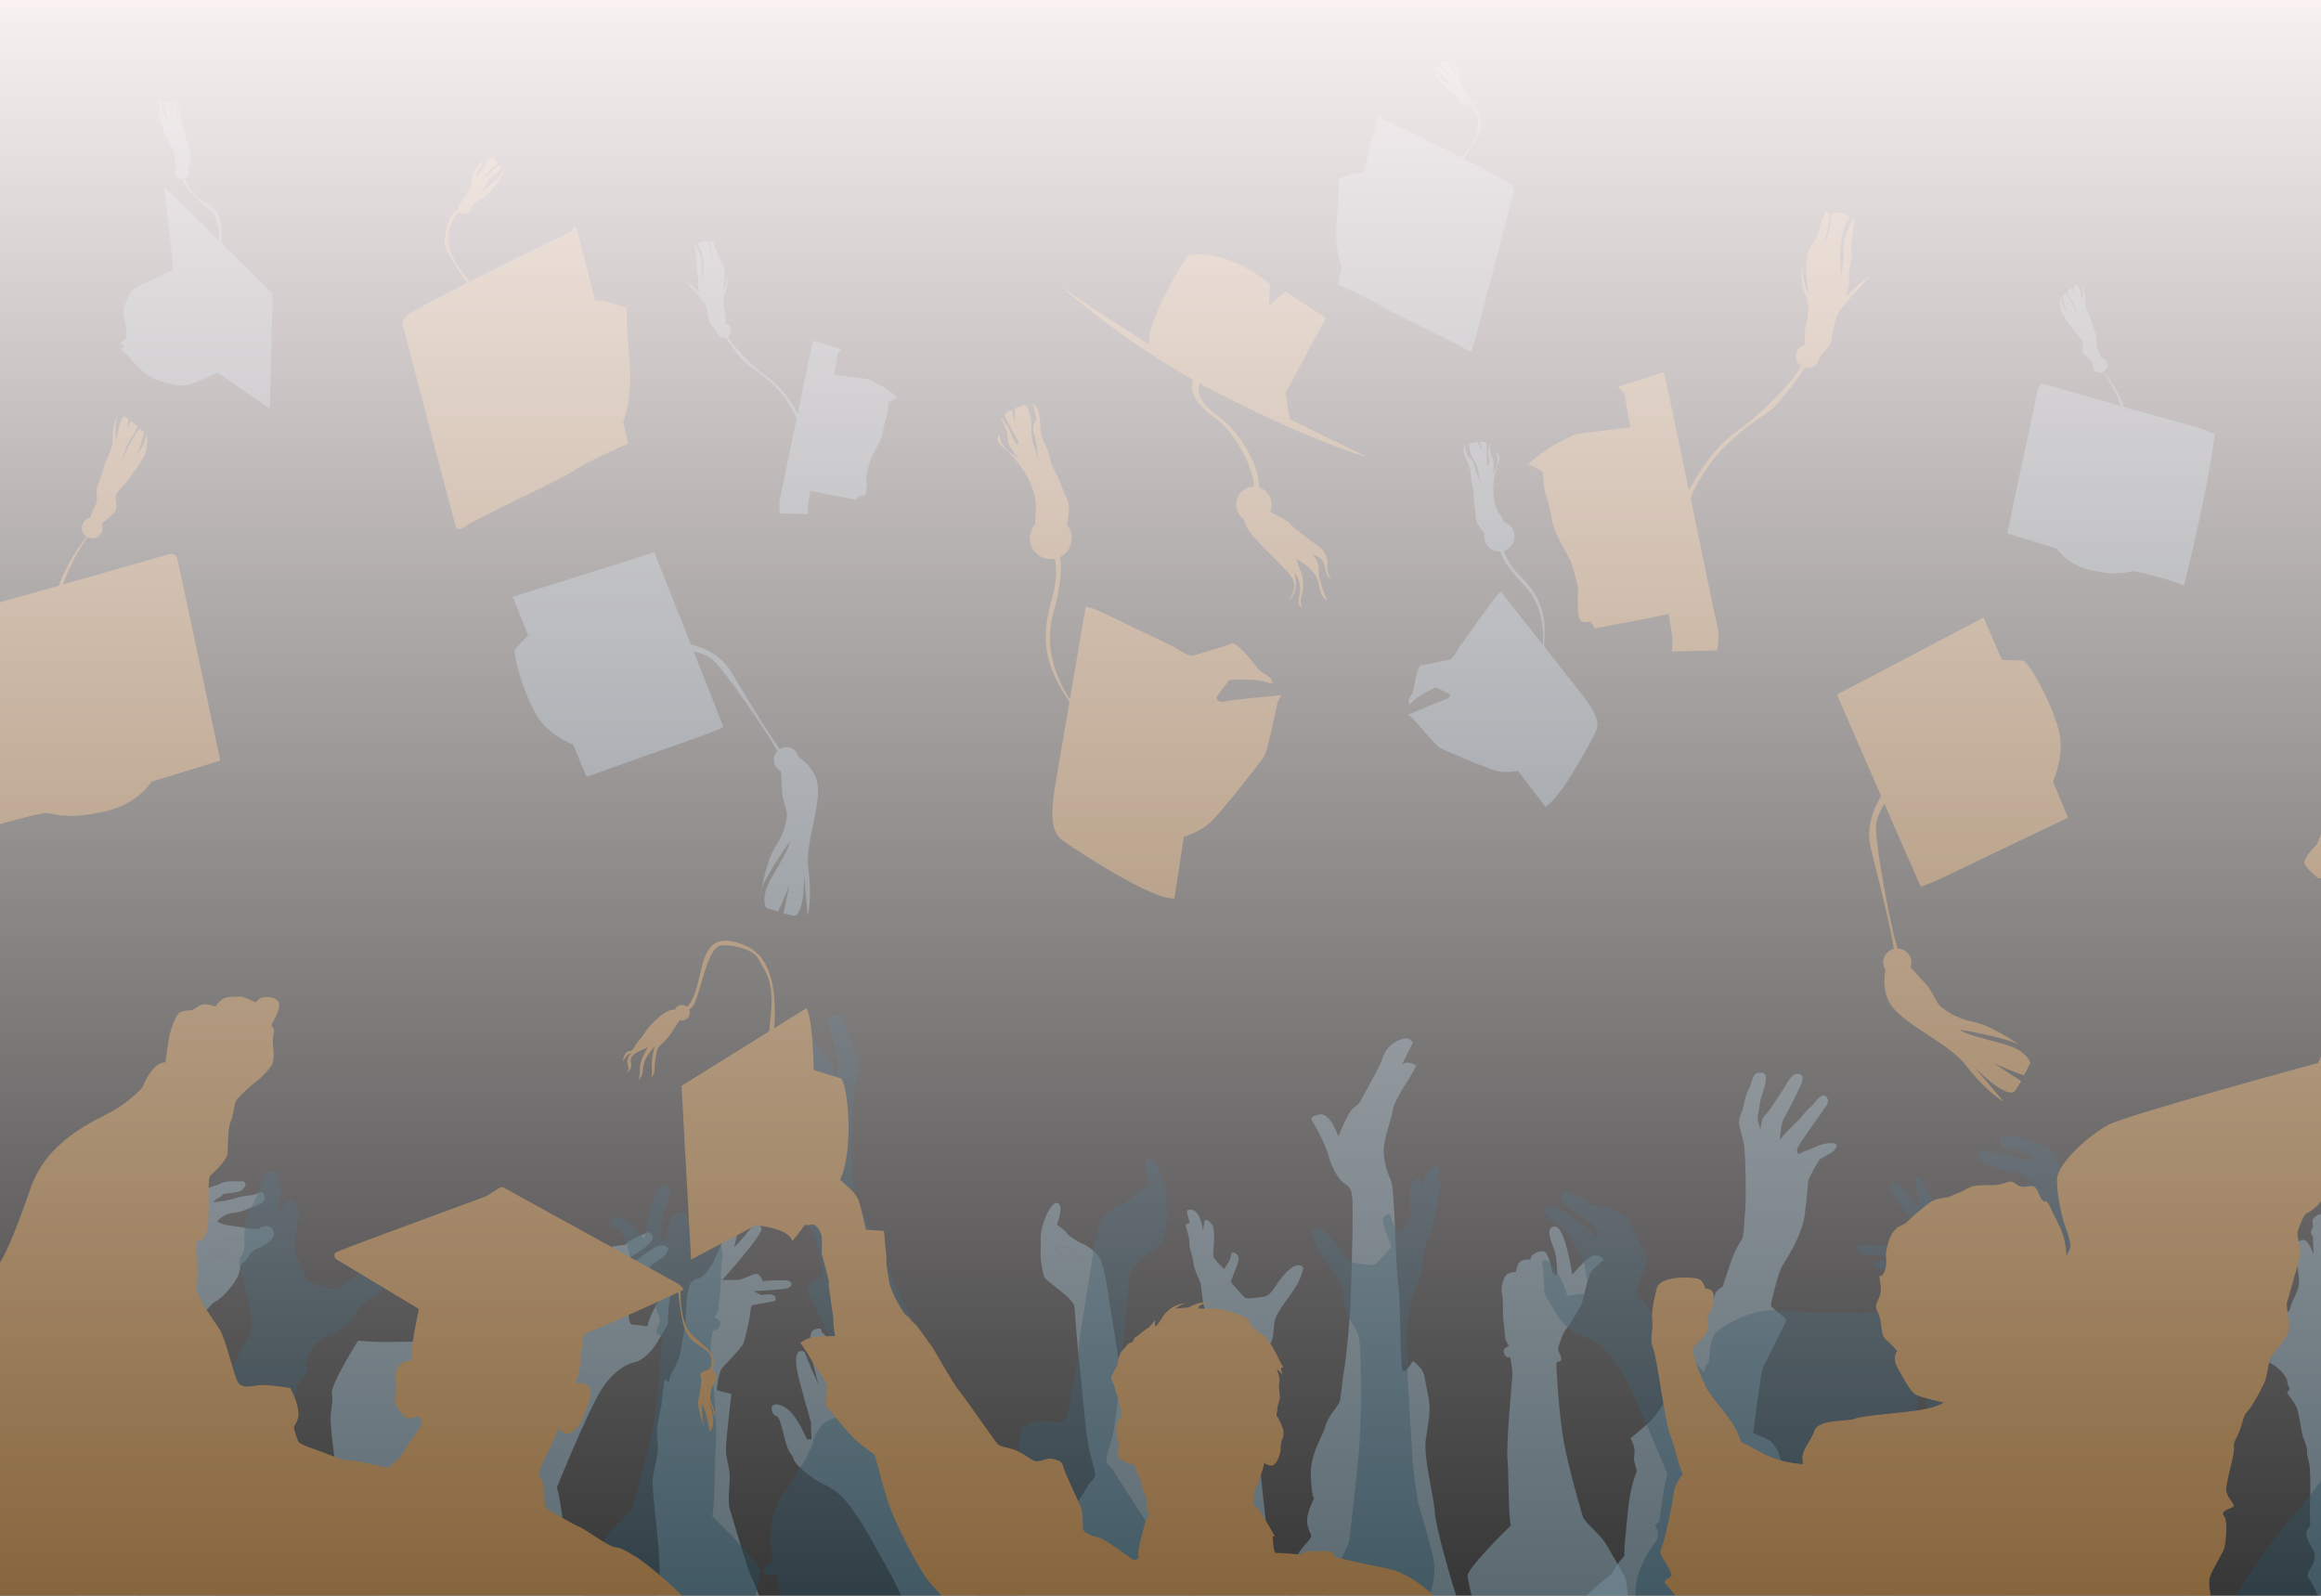 <svg width="1440" height="990" viewBox="0 0 1440 990" fill="none" xmlns="http://www.w3.org/2000/svg">
<rect x="0" y="0" width="1440" height="990" fill="#333333" stroke="none"/>
<g opacity="0.5">
<path d="M1264.69 240.359C1265.56 237.428 1268.2 238.307 1268.2 238.307C1268.2 238.307 1292.68 245.341 1315.94 251.951C1312.73 242.967 1308.09 235.218 1305.02 230.603C1304.36 230.964 1303.61 231.188 1302.8 231.188C1300.23 231.188 1298.15 229.106 1298.15 226.538C1298.15 225.862 1298.3 225.224 1298.56 224.644C1297.03 223.454 1295.16 221.898 1293.39 220.187C1290.21 217.125 1293.5 213.496 1291.8 211.114C1290.1 208.732 1288.17 207.258 1286.24 204.423C1284.32 201.588 1281.82 198.526 1279.55 194.557C1277.29 190.588 1278.42 184.237 1278.42 184.237C1279.89 191.268 1283.3 193.99 1283.3 193.99C1281.37 191.835 1279.55 183.67 1279.55 183.67L1281.26 181.969C1284.2 183.897 1290.21 198.073 1289.65 196.145C1289.08 194.217 1286.93 188.547 1285.68 186.959C1284.43 185.371 1282.39 180.948 1282.39 180.948L1285.34 178.68L1287.49 182.082C1287.49 182.082 1286.25 178.566 1286.7 177.772C1287.15 176.978 1288.4 176.525 1288.4 176.525C1288.4 176.525 1287.83 175.731 1289.31 177.546C1290.78 179.36 1291.91 186.959 1291.91 186.959C1293.16 182.763 1291.46 176.072 1291.46 176.072C1293.05 179.588 1293.84 182.99 1293.62 186.959C1293.39 190.928 1297.02 197.393 1297.02 197.393C1297.93 201.135 1299.74 205.672 1300.42 207.713C1301.1 209.754 1300.76 211.682 1300.65 213.157C1300.53 214.631 1300.76 215.539 1302.01 217.58C1302.77 218.822 1303.27 220.69 1303.55 221.965C1305.76 222.326 1307.45 224.228 1307.45 226.539C1307.45 228.174 1306.6 229.605 1305.33 230.435C1311.62 238.567 1315.45 245.974 1317.72 252.458C1334.37 257.189 1350.07 261.603 1355.26 262.931C1367.86 266.155 1374.02 269.38 1374.02 269.38C1369.92 303.969 1354.97 363.474 1354.97 363.474C1352.04 360.836 1325.36 354.387 1323.9 354.387C1322.43 354.387 1316.27 355.853 1315.1 355.56C1313.93 355.267 1312.76 357.026 1297.51 353.801C1282.27 350.577 1276.12 340.317 1276.12 340.317C1272.01 339.145 1245.34 330.937 1245.34 330.937C1245.34 330.937 1263.81 243.29 1264.69 240.359Z" fill="#ABE0F8" fill-opacity="0.6"/>
<path d="M896.895 433.926C900.329 432.989 899.392 430.492 899.392 430.492L890.652 426.434C890.652 426.434 880.351 431.116 877.23 434.55C874.108 437.984 874.108 436.423 874.108 436.423C874.108 436.423 873.483 434.238 875.357 431.741C877.23 429.244 877.23 425.498 877.854 422.688C878.478 419.879 880.039 412.699 881.912 412.699C883.785 412.699 895.959 409.89 899.08 409.265C902.202 408.641 903.762 403.334 906.884 399.276C910.006 395.218 922.804 377.113 924.053 375.552C925.301 373.991 929.36 368.06 931.232 367.124C931.232 367.124 944.047 383.386 957.217 400.095C958.041 388.32 956.199 374.128 945.904 363.379C936.545 353.607 932.348 347.054 930.629 342.136C930.517 342.14 930.408 342.153 930.296 342.153C925.124 342.153 920.931 337.96 920.931 332.788C920.931 332.192 920.993 331.61 921.099 331.045C920.185 329.941 919.235 328.708 918.298 327.351C914.918 322.452 915.794 321.605 915.293 317.177C914.792 312.749 914.291 311.054 914.417 308.039C914.543 305.024 913.916 302.104 913.165 299.467C912.414 296.829 912.664 294.474 912.289 291.837C911.914 289.199 910.286 286.373 909.66 284.96C909.034 283.547 908.408 281.38 908.033 279.967C907.657 278.554 908.534 275.634 908.534 275.634C908.534 275.634 908.91 277.047 909.786 280.721C910.662 284.395 911.539 283.453 912.666 284.583C913.793 285.713 914.544 287.315 914.794 289.293C915.044 291.271 919.676 302.481 918.8 300.032C917.924 297.583 917.423 294.286 917.047 291.931C916.671 289.576 914.794 285.902 913.416 283.547C912.039 281.192 911.163 276.011 911.788 275.257C912.414 274.503 916.796 274.315 916.796 274.315C916.796 274.315 919.801 280.25 919.801 279.779C919.801 279.308 918.048 274.221 918.048 274.221L919.801 274.032C919.801 274.032 921.804 273.844 922.18 275.068C922.555 276.293 922.43 288.539 922.43 288.539L923.432 289.01C923.557 288.633 924.434 287.22 923.557 283.17C922.681 279.119 924.434 274.409 924.434 274.409C924.434 274.409 924.184 276.482 924.559 280.155C924.935 283.829 926.312 284.017 926.687 286.749C926.958 288.718 926.254 292.488 925.84 294.445C926.319 293.543 927.352 292.43 928.565 289.104C930.318 284.3 928.064 280.72 928.064 280.72C929.817 282.51 931.695 282.039 929.316 287.879C926.937 293.72 923.682 308.886 930.443 319.06C931.675 320.914 932.631 322.534 933.38 323.953C937.035 325.229 939.661 328.697 939.661 332.787C939.661 337.033 936.834 340.613 932.961 341.762C934.627 346.265 937.433 351.359 942.159 356.199C953.948 368.276 960.168 378.245 957.905 400.966C966.934 412.422 976.028 423.96 981.179 430.492C993.977 446.724 991.48 451.094 989.295 455.464C987.11 459.834 968.068 496.044 958.704 500.415L941.847 478.252C941.847 478.252 933.107 480.125 926.239 477.628C919.372 475.131 911.568 472.009 908.134 470.448C904.7 468.887 896.897 465.766 893.775 464.205C890.653 462.644 878.479 447.661 876.606 445.788C874.733 443.915 873.172 443.603 873.172 443.603C873.172 443.603 893.461 434.863 896.895 433.926Z" fill="#ABE0F8" fill-opacity="0.6"/>
<path d="M829.457 134.831C831.263 113.765 830.661 110.756 830.661 110.756C830.661 110.756 841.194 106.543 846.009 107.145C846.009 107.145 853.232 78.857 854.134 75.246C855.037 71.635 856.541 69.528 857.143 73.44C857.143 73.44 883.952 86.28 906.725 97.797C923.254 79.609 916.424 68.447 911.694 63.848C911.123 64.611 910.22 65.112 909.193 65.112C907.463 65.112 906.06 63.709 906.06 61.979C906.06 61.861 906.082 61.749 906.095 61.634C904.48 60.094 902.311 58.126 900.176 57.27C896.778 55.907 889.065 43.838 890.35 44.52C891.636 45.201 892.921 47.635 893.013 48.024C893.105 48.413 902.563 55.421 902.563 55.421C902.563 55.421 901.277 54.253 900.175 52.988C899.073 51.723 898.339 50.36 897.879 49.095C897.42 47.83 894.848 45.98 893.287 45.104C891.726 44.228 891.818 41.308 891.818 41.308C892.277 41.503 894.389 42.963 895.308 43.838C896.226 44.714 897.512 46.077 898.063 46.661C898.614 47.245 900.634 48.316 900.634 48.316C899.44 47.245 899.624 47.051 897.144 44.131C894.665 41.211 893.195 41.016 893.287 40.725C893.379 40.433 895.032 38 895.032 38C895.032 38 897.236 38.097 898.062 38.584C898.889 39.071 898.889 41.017 899.715 42.283C900.542 43.548 903.48 47.344 903.48 47.344C903.388 46.663 904.215 44.716 902.929 44.132C901.643 43.548 899.899 38.584 899.899 38.584C899.899 38.584 903.572 42.867 904.49 44.327C905.408 45.787 905.684 48.317 906.051 50.556C906.418 52.795 907.612 54.936 909.081 56.591C909.703 57.291 910.052 58.211 910.259 59.047C911.461 59.485 912.324 60.627 912.324 61.981C912.324 62.29 912.265 62.582 912.182 62.864C917.831 66.31 918.457 73.726 918.966 78.566C919.287 81.616 914.089 90.059 908.119 98.506C923.734 106.424 937.121 113.571 938.092 115.272C940.5 119.485 938.694 120.689 938.694 120.689L935.384 133.629C935.384 133.629 914.92 212.174 913.415 216.988C913.415 216.988 912.813 219.396 908.299 216.085C903.785 212.775 863.158 194.117 856.538 189.603C849.918 185.089 830.056 176.362 830.056 176.362L832.463 165.829C832.467 165.828 827.652 155.897 829.457 134.831Z" fill="#ABE0F8" fill-opacity="0.6"/>
<path d="M434.196 181.071C432.75 178.059 433.111 176.492 433.111 173.6C433.111 170.708 431.785 167.334 432.147 164.201C432.508 161.068 430.822 151.187 430.822 151.187C432.027 152.392 433.353 155.284 433.955 157.092C434.558 158.9 435.522 162.274 435.16 165.045C434.798 167.817 436.726 176.493 436.726 176.493C435.641 172.275 436.726 169.263 436.606 166.612C436.485 163.961 436.003 158.056 435.039 155.767C434.075 153.477 432.87 151.308 432.87 151.308L436.124 149.501C436.124 149.501 438.655 149.621 439.257 149.983C439.86 150.345 440.342 153.237 440.462 154.803C440.583 156.369 442.752 162.997 442.752 162.997C442.752 162.997 442.27 159.984 441.668 157.333C441.065 154.682 440.342 149.982 440.342 149.982C440.342 149.982 442.511 149.259 442.391 149.62C442.27 149.982 444.56 154.561 444.801 156.85C445.042 159.14 447.934 161.67 449.139 165.767C450.344 169.864 448.777 180.83 448.777 180.83C450.344 178.661 451.549 169.744 451.549 169.744C451.429 171.431 451.79 177.577 449.983 181.071C448.175 184.566 448.657 188.783 449.621 192.519C450.215 194.821 450.214 198.307 450.126 200.648C452.106 201.144 453.578 202.92 453.578 205.054C453.578 206.594 452.809 207.949 451.64 208.774C451.657 208.81 451.666 208.842 451.684 208.878C454.256 214.339 465.317 226.069 477.036 234.514C485.452 240.578 491.663 250.793 494.918 256.749C496.922 247.395 503.716 213.738 504.511 211.197L522.225 216.8L519.695 219.511L517.526 232.525C517.526 232.525 536.867 234.694 538.674 235.236C540.481 235.778 544.277 238.128 545.723 238.67C547.169 239.212 558.014 246.442 556.387 246.985C554.76 247.527 551.687 249.154 551.326 249.696C550.964 250.238 551.145 256.203 549.88 259.095C548.615 261.987 547.892 268.133 547.169 270.483C546.446 272.833 544.277 277.171 543.554 278.436C542.831 279.701 540.12 284.401 539.758 286.208C539.397 288.015 537.408 293.619 537.589 295.788C537.77 297.957 538.131 305.729 536.685 306.995C535.239 308.26 532.889 307.357 532.889 307.357L531.082 310.068C531.082 310.068 523.49 308.441 520.779 308.08C518.068 307.718 502.704 304.465 502.704 304.465C502.704 304.465 501.258 312.599 501.258 314.226C501.258 315.853 501.439 318.926 501.439 318.926L483.906 318.564C483.906 318.564 483.002 312.418 483.906 309.165C484.766 306.069 492.988 265.181 494.248 259.679C492.881 256.597 490.637 251.722 486.075 245.72C479.206 236.682 470.169 230.537 464.746 226.922C459.751 223.592 451.388 211.376 450.099 209.468C449.752 209.552 449.396 209.609 449.024 209.609C446.613 209.609 444.659 207.73 444.499 205.359C442.558 203.383 440.069 200.49 439.983 199.627C439.863 198.422 439.019 192.999 437.934 189.746C436.85 186.492 425.161 174.442 425.161 174.442C429.737 176.492 435.642 184.084 434.196 181.071Z" fill="#ABE0F8" fill-opacity="0.6"/>
<path d="M327.633 394.147L318.15 370.304L405.936 342.668C405.936 342.668 420.575 379.64 428.608 399.85C438.444 402.276 447.764 407.143 453.318 416.346C465.375 436.32 476.891 455.483 483.86 464.716C485.041 464.002 486.421 463.583 487.902 463.583C491.66 463.583 494.796 466.231 495.556 469.762C500.142 472.833 507.375 479.345 507.544 489.612C507.785 504.313 499.591 524.558 501.519 538.536C503.447 552.514 502.242 564.565 501.037 567.939C501.037 567.939 499.35 548.176 498.868 542.392C498.868 542.392 499.591 566.252 492.843 568.18L486.095 566.734C486.095 566.734 488.264 556.371 489.71 549.14C489.71 549.14 484.89 561.431 482.721 565.528L475.25 563.118C475.25 563.118 472.755 558.663 475.733 550.673C476.218 549.371 476.849 547.975 477.66 546.489C483.444 535.885 489.71 526.245 489.951 522.147C489.951 522.147 474.768 543.597 472.599 551.55C472.599 551.55 475.491 533.475 481.516 524.557C487.541 515.64 488.264 506.723 488.264 504.794C488.264 502.866 485.131 494.913 485.131 490.334C485.131 487.479 484.756 482.563 484.591 478.506C481.923 477.257 480.07 474.556 480.07 471.415C480.07 469.256 480.944 467.301 482.357 465.884C481.541 464.844 480.806 463.732 480.311 462.618C478.383 458.28 448.257 413.212 441.027 408.392C438.124 406.456 434.322 405.072 430.286 404.068C431.163 406.272 431.917 408.163 432.488 409.591C437.907 423.138 448.474 449.962 448.745 450.775C449.016 451.588 433.572 457.278 425.714 459.987C417.857 462.697 363.939 481.934 363.939 481.934L355.54 461.884C355.54 461.884 342.264 457.007 334.677 446.44C327.09 435.873 318.149 408.237 319.504 402.818L327.633 394.147Z" fill="#ABE0F8" fill-opacity="0.6"/>
<path d="M74.411 212.817C74.411 212.817 75.768 211.654 77.318 210.879C78.869 210.104 78.869 204.677 76.93 197.119C74.991 189.561 82.744 179.095 82.744 179.095L107.551 167.273L101.93 115.72L135.968 149.464C136.221 141.189 134.708 133.457 129.35 129.452C118.546 121.375 114.868 115.202 113.324 111.073C113.12 111.102 112.917 111.135 112.706 111.135C110.257 111.135 108.272 109.15 108.272 106.701C108.272 105.62 108.674 104.643 109.316 103.874C108.845 101.669 108.272 97.326 108.272 96.016C108.272 94.272 105.946 90.056 103.911 86.713C101.876 83.37 101.585 80.897 100.131 76.972C98.677 73.047 98.096 71.449 98.677 68.396C99.259 65.343 97.805 62.435 97.805 62.435C99.695 63.453 100.422 63.599 100.567 66.652C100.713 69.705 106.091 78.862 106.091 78.862C105.946 78.427 104.056 73.775 103.475 72.176C102.894 70.577 102.021 63.745 102.021 63.745L106.382 63.454L106.963 69.85C106.963 69.701 106.963 69.482 106.963 69.123C106.963 67.524 107.69 63.308 108.126 63.308C108.562 63.308 110.161 62.727 110.161 63.743C110.161 64.761 110.306 73.338 110.306 73.338C110.306 73.338 110.742 76.1 110.597 72.757C110.452 69.412 112.051 62.872 112.051 62.872L111.905 70.14C111.178 74.792 115.394 84.241 117.574 92.381C119.197 98.441 117.599 102.886 116.676 104.764C116.963 105.351 117.138 106.002 117.138 106.7C117.138 108.484 116.078 110.012 114.559 110.715C116.364 115.185 120.409 122.737 128.04 126.106C136.362 129.78 138.09 139.004 137.296 150.78L169.179 182.388L167.435 253.515C167.435 253.515 135.457 231.615 135.069 231.033C135.069 231.033 122.278 237.816 115.301 238.979C108.324 240.142 96.889 235.684 93.013 233.746C89.137 231.808 81.191 223.087 79.447 220.955C77.703 218.823 74.989 216.691 74.989 216.691L77.509 214.753L74.411 212.817Z" fill="#ABE0F8" fill-opacity="0.6"/>
<path d="M666.551 776.294C665.771 775.159 664.565 774.025 664.565 774.025C664.565 774.025 656.764 773.387 654.778 772.819L654.636 775.017C654.636 775.017 655.842 775.513 656.48 776.152C657.118 776.79 657.331 777.429 657.828 777.641C658.324 777.854 659.884 778.35 660.452 778.988C661.02 779.626 661.729 779.697 662.438 780.194C663.147 780.69 666.693 781.045 668.041 781.187C669.388 781.329 671.587 781.613 671.587 781.613C671.587 781.613 667.331 777.429 666.551 776.294Z" fill="#ABE0F8" fill-opacity="0.6"/>
<path d="M738.603 992.223C737.067 986.848 736.683 986.08 737.067 981.089C737.451 976.098 736.3 964.964 736.3 964.964L742.059 957.285C742.059 957.285 741.675 951.526 741.675 947.687C741.675 943.848 735.532 935.018 732.845 932.33C730.158 929.643 723.631 921.964 725.551 918.509C727.47 915.054 729.774 909.679 727.855 900.465C725.935 891.251 710.962 893.171 705.587 893.938C700.212 894.706 699.444 877.813 699.444 877.813C696.493 865.812 695.157 854.929 694.554 847.161L693.885 842.638C693.885 842.638 687.434 802.107 686.552 796.522C685.671 790.937 683.613 782.707 682.143 780.062C680.673 777.417 674.207 772.42 672.149 771.832C670.091 771.244 662.449 766.541 661.861 765.071C661.273 763.601 655.688 759.78 655.688 759.78C655.688 759.78 660.097 748.905 656.57 746.553C654.075 744.89 650.397 750.374 648.046 756.841C645.695 763.308 645.401 767.717 645.695 770.362C645.989 773.007 645.107 778.298 645.989 783.295C646.87 788.292 647.165 792.407 649.516 794.171C651.868 795.935 659.51 802.107 662.156 804.459C664.801 806.811 666.565 810.044 666.565 810.044C666.565 810.044 668.328 835.028 670.092 849.725C671.855 864.422 673.619 892.345 676.265 901.751C678.91 911.157 679.498 913.215 679.498 915.272C679.498 917.33 675.971 919.387 674.795 922.032C673.619 924.678 633.056 985.522 627.178 999.925C627.146 1000 627.111 1000.08 627.079 1000.16H739.375C739.458 997.573 739.354 994.853 738.603 992.223ZM668.04 781.188C666.693 781.046 663.147 780.692 662.438 780.195C661.729 779.698 661.02 779.628 660.452 778.989C659.885 778.351 658.325 777.854 657.829 777.642C657.333 777.43 657.12 776.791 656.481 776.153C655.843 775.515 654.637 775.018 654.637 775.018L654.779 772.82C656.765 773.387 664.565 774.026 664.565 774.026C664.565 774.026 665.771 775.161 666.551 776.295C667.332 777.43 671.586 781.614 671.586 781.614C671.586 781.614 669.388 781.33 668.04 781.188Z" fill="#ABE0F8" fill-opacity="0.6"/>
<path d="M890.205 938.396C889.35 926.003 882.94 904.637 884.649 892.671C886.359 880.706 888.068 875.151 885.931 865.322C883.795 855.493 884.222 852.075 881.231 848.656C878.239 845.237 876.53 844.383 876.53 844.383C876.53 844.383 872.684 851.22 870.547 850.793C868.411 850.366 869.265 808.487 867.556 797.376C865.847 786.265 865.419 737.122 862.855 731.994C860.291 726.866 857.3 716.61 859.009 708.491C860.719 700.371 863.71 692.252 864.137 688.406C864.565 684.56 870.975 673.877 873.111 670.885C875.248 667.894 878.667 661.057 878.667 661.057C878.667 661.057 873.111 657.211 869.693 660.63L876.53 646.956C876.53 646.956 874.821 641.828 867.129 645.674C859.437 649.52 858.582 654.648 856.445 659.776C854.309 664.904 845.335 680.715 843.625 683.706C841.916 686.698 839.352 686.27 836.361 691.826C833.369 697.381 830.378 705.073 830.378 705.073C830.378 705.073 825.25 689.689 818.413 691.398C811.575 693.107 813.285 693.962 816.276 699.09C819.267 704.218 823.541 713.62 824.395 717.466C825.25 721.312 828.241 727.722 831.233 731.568C834.224 735.414 838.07 734.559 838.925 742.251C839.779 749.943 838.497 789.685 838.07 804.214C837.643 818.744 835.079 843.956 833.797 850.794C832.515 857.631 832.087 867.887 830.805 870.451C829.523 873.015 823.968 878.57 822.259 884.98C820.549 891.39 812.43 902.074 813.285 916.603C814.139 931.132 815.421 929.423 815.421 929.423C815.421 929.423 809.866 939.252 811.148 945.662C812.43 952.072 814.139 951.645 813.285 953.781C812.43 955.918 806.447 961.046 804.738 965.319C804.716 965.374 804.69 965.419 804.669 965.474C804.548 970.229 804.368 974.991 804.134 979.76C806.079 983.177 808.292 986.989 807.729 988.395C806.989 990.248 804.324 988.57 803.627 988.926C803.4 992.669 803.149 996.414 802.88 1000.16H906.73C898.91 976.709 890.787 946.84 890.205 938.396Z" fill="#ABE0F8" fill-opacity="0.6"/>
<path d="M1016.03 996.784C1013.89 995.929 1010.04 994.219 1010.04 990.8C1010.04 987.381 1008.76 978.408 1007.48 977.126C1006.2 975.844 1005.34 972.853 1003.63 970.289C1001.92 967.725 998.078 960.459 995.514 956.613C992.95 952.767 984.83 945.076 984.83 945.076L982.266 941.658C982.266 941.658 972.865 910.463 969.874 892.515C966.882 874.567 965.6 848.072 965.6 845.935C965.6 843.798 969.019 845.936 968.592 842.517C968.165 839.099 966.028 838.671 966.882 835.68C967.737 832.689 969.874 826.279 972.01 824.142C974.147 822.005 978.848 813.03 980.557 810.466C982.266 807.902 984.83 792.091 987.394 788.672C989.958 785.254 994.659 782.691 994.659 781.409C994.659 780.127 990.386 777.136 986.112 780.127C981.839 783.118 975.429 790.81 975.429 790.81C975.429 790.81 971.156 760.896 964.746 760.896C958.209 760.896 962.609 771.153 964.319 775.426C966.028 779.699 966.028 789.101 966.028 789.101L965.601 791.664L963.037 789.101C963.037 789.101 960.901 776.281 957.482 776.281C954.063 776.281 950.217 777.563 949.363 781.409C949.363 781.409 942.953 780.554 941.671 784.827C940.389 789.101 940.389 789.101 940.389 789.101C940.389 789.101 935.688 789.1 933.979 791.664C932.27 794.228 930.987 800.639 931.842 802.348C932.697 804.057 932.269 814.312 932.697 818.586C933.124 822.859 933.979 830.979 933.979 830.979L936.115 835.253C936.115 835.253 931.842 836.107 933.124 839.526C934.406 842.945 936.97 842.09 936.97 842.09C936.97 842.09 938.679 850.209 938.252 854.483C937.825 858.756 934.406 897.644 935.261 905.335C936.115 913.027 935.688 940.376 937.397 946.358C937.397 946.358 909.621 973.281 910.475 977.982C911.178 981.848 913.327 992.645 915.732 1000.16H1017.92C1017.36 998.418 1016.72 997.061 1016.03 996.784Z" fill="#ABE0F8" fill-opacity="0.6"/>
<path d="M479.531 999.664C470.49 994.976 469.485 983.925 466.806 979.572C464.127 975.219 454.081 940.393 452.742 936.039C451.402 931.686 452.742 922.309 452.742 915.947C452.742 909.585 450.063 904.562 450.398 897.865C450.733 891.168 453.747 864.713 453.747 864.713C453.747 864.713 447.384 863.373 444.705 862.369C444.705 862.369 445.71 851.319 448.054 848.64C450.398 845.961 459.774 836.585 461.114 833.571C462.454 830.557 465.467 816.493 465.467 814.484C465.467 812.475 466.472 809.796 466.472 809.796C466.472 809.796 479.532 807.452 480.871 807.117C480.871 807.117 483.884 801.424 472.499 803.433L467.476 801.089C467.476 801.089 484.219 800.084 487.903 799.415C491.586 798.745 492.591 794.727 487.903 794.392C483.215 794.057 473.169 794.727 473.169 794.727C473.169 794.727 471.829 790.039 468.816 790.374C465.802 790.709 460.779 794.058 457.43 794.058C454.082 794.058 448.054 794.058 448.054 794.058C448.054 794.058 472.164 767.604 472.499 762.246C472.499 762.246 470.825 755.884 464.797 763.251C458.769 770.618 455.421 773.967 455.421 773.967C455.421 773.967 460.444 755.55 457.095 756.219C453.746 756.889 444.37 779.325 442.361 783.343C440.352 787.361 436.333 792.049 434.324 792.719C432.315 793.389 428.631 794.058 427.627 798.077C426.622 802.095 426.287 804.104 425.953 808.123C425.618 812.141 425.283 823.192 423.944 828.885C422.604 834.578 422.604 839.935 420.26 844.958C417.916 849.981 414.902 854.334 415.237 856.343C415.572 858.352 412.223 855.673 412.223 855.673C412.223 855.673 410.549 870.072 410.214 872.751C409.879 875.43 406.53 885.476 407.87 894.183C409.21 902.889 404.856 912.266 404.856 919.968C404.856 927.67 409.545 963.166 409.21 974.551C408.98 982.351 407.494 992.036 406.149 1000.16H480.337C480.054 999.968 479.781 999.794 479.531 999.664Z" fill="#ABE0F8" fill-opacity="0.6"/>
<path d="M138.293 779.137C139.683 778.918 140.415 778.259 141.073 778.04C141.731 777.82 142.902 777.235 143.121 777.162C143.34 777.089 142.975 776.504 141.95 776.284C140.926 776.065 130.976 776.504 130.976 776.504C130.976 776.504 133.902 778.918 134.853 779.504C135.806 780.087 136.903 779.356 138.293 779.137Z" fill="#ABE0F8" fill-opacity="0.6"/>
<path d="M145.024 769.478C145.756 769.697 147.292 770.722 147.511 770.941C147.731 771.16 149.047 771.38 149.34 771.087C149.633 770.794 150.877 769.331 151.096 769.258C151.316 769.185 150.584 768.453 149.34 768.234C148.096 768.015 138 767.941 138 767.941C138.585 768.307 139.536 768.965 140.268 768.965C141 768.966 144.292 769.259 145.024 769.478Z" fill="#ABE0F8" fill-opacity="0.6"/>
<path d="M135.18 997.068C135.18 997.068 132.823 982.927 131.408 979.156C129.994 975.385 129.051 939.56 127.166 928.247C125.281 916.934 121.981 905.149 121.981 903.264C121.981 901.379 117.267 883.937 117.738 880.638C118.21 877.338 115.853 871.21 115.853 869.796C115.853 868.382 116.796 856.598 116.796 856.598C116.796 856.598 116.325 846.228 118.211 843.871C120.096 841.514 116.796 835.386 116.796 835.386C116.796 835.386 116.325 819.359 121.981 817.002C127.637 814.645 130.938 808.517 134.237 807.103C137.537 805.689 145.078 797.204 147.436 792.019C149.793 786.834 148.379 784.948 151.207 783.063C154.035 781.178 154.978 776.464 159.691 774.578C164.405 772.693 168.176 769.864 169.59 767.507C171.004 765.15 168.783 757.112 160.154 762.401C160.154 762.401 155.051 762.586 152.639 761.937C150.227 761.287 141.877 760.174 140.485 759.989C139.093 759.804 137.052 758.876 136.124 758.504C135.196 758.133 134.547 758.133 135.289 757.113C136.031 756.092 140.67 752.66 144.475 752.474C148.278 752.288 151.433 750.989 156.907 748.763C162.381 746.536 163.865 745.701 164.051 743.66C164.237 741.619 163.772 738.65 160.897 739.949C158.021 741.248 155.237 741.712 154.031 741.712C152.825 741.712 148.742 742.547 147.072 743.011C145.402 743.475 143.083 744.31 142.062 744.403C141.042 744.496 139.557 745.145 138.536 745.145C137.515 745.145 136.587 745.238 135.01 745.609C133.433 745.98 132.412 745.424 132.412 745.424C132.412 745.424 133.896 743.846 135.937 742.919C137.978 741.991 138.072 740.878 138.628 740.692C139.185 740.506 145.679 740.042 148.277 739.208C150.875 738.373 152.452 735.775 152.36 734.755C152.267 733.734 151.152 732.849 151.152 732.849C151.152 732.849 146.312 732.996 143.819 732.849C141.326 732.702 139.272 733.142 137.073 734.169C134.873 735.196 128.421 737.395 126.66 737.689C124.9 737.982 123.434 739.742 121.967 742.382C120.5 745.022 116.687 755.141 114.194 756.314C111.701 757.487 107.301 758.66 106.128 760.274C104.955 761.887 104.075 766.433 103.488 769.953C102.902 773.473 98.942 797.377 96.888 802.95C94.835 808.523 91.169 813.656 88.823 817.322C86.476 820.988 87.796 823.188 87.063 827.001C86.33 830.814 86.33 830.814 86.33 830.814C86.33 830.814 84.717 832.427 83.837 835.36C82.957 838.293 78.998 852.518 78.998 853.545C78.998 854.572 77.238 854.425 77.091 857.358C76.944 860.291 74.598 868.797 71.372 874.516C68.146 880.235 68.293 885.222 68.439 888.448C68.585 891.674 67.119 896.22 64.626 900.62C62.133 905.02 59.639 915.872 58.026 926.724C56.413 937.576 54.213 940.949 50.107 950.188C46.001 959.427 43.508 960.6 44.828 972.186C44.828 972.186 47.409 985.414 49.79 999.079H137.445C136.698 998.283 135.941 997.605 135.18 997.068ZM149.34 768.236C150.584 768.455 151.316 769.187 151.096 769.26C150.877 769.333 149.633 770.796 149.34 771.089C149.048 771.382 147.731 771.162 147.512 770.943C147.292 770.724 145.756 769.699 145.024 769.48C144.292 769.261 141 768.968 140.269 768.968C139.537 768.968 138.586 768.309 138.001 767.944C138.001 767.944 148.096 768.016 149.34 768.236ZM141.951 776.283C142.975 776.503 143.341 777.088 143.122 777.161C142.903 777.234 141.732 777.819 141.074 778.039C140.415 778.258 139.684 778.917 138.293 779.136C136.903 779.355 135.806 780.087 134.855 779.502C133.904 778.917 130.978 776.502 130.978 776.502C130.978 776.502 140.927 776.064 141.951 776.283Z" fill="#ABE0F8" fill-opacity="0.6"/>
<path d="M352.547 961.504C350.056 958.182 350.399 954.726 352.337 951.309C350.797 950.146 349.746 949.128 349.746 948.59C349.746 946.662 347.433 930.468 346.662 927.384C345.891 924.3 345.505 922.757 345.505 922.757C345.505 922.757 363.627 878.031 372.109 863.766C380.592 849.5 390.23 845.644 394.472 844.873C398.713 844.102 405.268 837.547 408.352 831.764C411.436 825.981 414.907 822.125 414.521 819.812C414.135 817.498 415.292 806.317 415.678 804.775C416.064 803.233 412.208 799.763 406.81 810.173C401.412 820.583 401.798 822.897 401.798 822.897C401.798 822.897 393.701 821.74 392.159 821.74C390.617 821.74 389.46 817.113 390.617 813.258C391.773 809.402 391.388 803.619 394.087 799.763C396.786 795.907 401.413 787.039 404.498 784.726C407.582 782.413 412.594 779.328 412.98 778.172C413.366 777.015 416.835 774.316 412.209 772.774C407.582 771.232 399.87 778.557 393.701 782.799C387.532 787.04 384.833 790.125 384.833 790.125C384.833 790.125 380.978 786.269 392.159 779.329C403.341 772.389 408.353 768.148 402.57 764.292C402.57 764.292 391.774 768.148 387.533 772.389C387.533 772.389 381.364 772.775 378.279 773.931C375.195 775.088 369.026 778.558 367.869 779.329C366.712 780.1 360.158 795.137 358.23 798.222C356.302 801.307 357.458 804.777 358.23 807.09C359.001 809.403 364.398 819.042 362.085 822.512C359.771 825.982 357.458 826.753 355.53 830.994C353.602 835.235 341.264 848.344 338.565 851.429C335.866 854.514 324.684 865.695 324.684 865.695C324.684 865.695 324.298 861.454 322.757 860.683C321.215 859.912 322.757 847.188 317.745 842.947C312.732 838.706 297.309 829.452 282.273 830.994C267.236 832.536 240.246 832.536 236.005 832.536C231.763 832.536 222.125 831.765 222.125 831.765C222.125 831.765 205.16 858.755 205.931 864.152C206.702 869.55 205.546 873.791 205.16 878.032C204.774 882.273 206.316 894.611 206.702 897.696C207.088 900.781 209.016 917.36 208.63 923.529C208.244 929.698 210.172 948.205 211.714 954.374C213.256 960.543 216.341 964.784 219.811 969.026C223.281 973.267 225.209 976.352 229.065 981.75C232.92 987.148 236.005 991.003 235.234 993.703C234.9 994.87 234.497 997.263 234.33 1000.16H362.086C365.079 988.065 363.153 975.057 352.547 961.504Z" fill="#ABE0F8" fill-opacity="0.6"/>
<path d="M611.918 998.885C609.367 993.018 608.602 991.743 607.837 992.508C607.071 993.273 592.787 967.51 575.697 948.125C558.607 928.739 547.129 909.864 543.812 900.171C540.496 890.478 540.496 878.234 534.884 869.307C529.273 860.38 519.835 842.014 518.814 842.524C518.814 842.524 512.947 826.454 509.631 826.709C509.631 826.709 510.907 822.628 505.04 824.924C499.173 827.22 505.295 849.921 507.846 859.104C507.846 859.104 501.979 846.35 499.174 838.698C499.174 838.698 489.736 833.086 496.113 857.063C502.49 881.04 503.51 882.571 503.255 883.846C503 885.121 503.51 892.774 503.51 892.774L500.704 893.029C500.704 893.029 495.858 881.551 490.501 875.939C485.144 870.327 476.982 869.307 479.022 875.429C481.063 881.551 482.338 873.388 485.909 888.693C489.48 903.998 490.756 900.426 492.286 905.018C493.816 909.609 501.723 914.966 505.55 917.772C509.376 920.578 518.048 922.874 524.68 931.036C531.312 939.198 538.709 951.187 542.79 959.094C546.871 967.001 558.095 984.602 562.176 998.376C562.363 999.004 562.533 999.582 562.704 1000.16H612.554C612.284 999.656 612.063 999.22 611.918 998.885Z" fill="#ABE0F8" fill-opacity="0.6"/>
<path d="M795.093 976.448C791.007 969.849 787.551 961.992 787.236 959.793C786.922 957.593 782.208 918.626 781.265 902.599C780.322 886.572 780.322 849.176 782.208 844.462C784.093 839.748 788.807 834.406 789.75 829.064C790.693 823.722 789.75 819.636 793.207 813.98C796.664 808.323 802.006 801.724 804.52 797.325C807.034 792.925 808.291 788.212 808.605 786.955C808.92 785.698 804.834 781.927 797.607 789.783C790.379 797.639 789.436 803.924 783.466 804.553C777.495 805.181 773.41 806.438 771.838 804.553C770.267 802.667 763.667 796.068 763.667 795.125C763.667 794.182 769.324 782.24 768.381 779.727C767.438 777.213 763.982 775.642 763.667 778.784C763.353 781.926 761.467 784.126 760.525 785.698C759.582 787.269 759.582 787.269 759.582 787.269C759.582 787.269 752.669 781.298 752.669 778.47C752.669 775.642 754.554 762.757 751.726 759.301C748.897 755.844 747.326 757.101 747.326 757.101L746.383 763.386C746.383 763.386 744.812 747.987 736.642 750.816C735.702 751.141 738.213 758.672 738.213 758.672C738.213 758.672 735.07 758.986 735.699 760.872C736.327 762.758 737.899 767.157 737.899 771.242C737.899 775.327 739.784 777.841 740.413 783.498C741.041 789.154 744.498 793.24 745.127 797.639C745.755 802.039 746.07 808.324 747.327 811.466C748.584 814.609 752.984 824.665 752.67 827.493C752.356 830.321 754.555 836.921 754.87 841.32C755.184 845.719 755.184 848.548 754.556 852.005C753.927 855.462 754.556 860.804 754.556 865.832C754.556 870.86 752.671 897.572 752.042 910.456C751.414 923.341 748.585 939.053 748.585 939.053C748.585 939.053 741.358 963.565 740.101 969.85C738.844 976.135 739.473 983.049 741.986 989.648C742.538 991.097 743.863 994.94 745.633 1000.16H804.229C800.781 989.851 797.102 979.693 795.093 976.448Z" fill="#ABE0F8" fill-opacity="0.6"/>
<path d="M1123.86 986.645C1124.64 980.674 1125.11 979.103 1125.11 979.103C1125.11 979.103 1130.61 979.889 1131.87 978.474C1133.13 977.06 1131.87 976.589 1131.24 975.489C1130.61 974.389 1126.84 971.875 1127.47 969.989C1128.1 968.104 1129.35 950.977 1126.53 944.377C1123.7 937.778 1123.7 936.521 1119.46 931.336C1115.21 926.151 1113.01 920.651 1112.23 919.394C1111.44 918.137 1109.71 916.409 1108.77 914.209C1107.83 912.009 1106.73 910.438 1105.31 907.138C1103.9 903.838 1104.53 902.581 1102.64 899.596C1100.76 896.611 1099.81 895.039 1097.93 893.782C1096.04 892.525 1087.72 889.068 1087.72 889.068C1087.72 889.068 1092.59 850.101 1093.84 848.058C1095.1 846.016 1107.83 820.247 1108.3 819.147C1108.77 818.047 1099.03 811.291 1098.71 810.191C1098.4 809.091 1103.43 789.607 1105.31 786.151C1107.2 782.694 1117.88 767.767 1119.77 752.997C1121.65 738.227 1121.65 732.413 1122.13 731.628C1122.6 730.842 1127.78 720.001 1129.35 719.058C1130.93 718.115 1136.9 714.816 1137.68 714.03C1138.47 713.244 1140.51 710.573 1138.94 709.63C1137.37 708.687 1131.87 709.159 1127.94 710.887C1124.01 712.616 1117.88 714.815 1116.78 715.601C1115.68 716.387 1113.96 714.658 1115.68 711.358C1117.41 708.058 1130.93 689.046 1132.18 687.318C1133.44 685.59 1135.64 682.761 1132.65 680.09C1129.67 677.419 1124.8 686.061 1123.07 687.004C1121.34 687.947 1118.51 692.032 1117.25 693.446C1116 694.86 1107.98 702.559 1106.73 704.13C1105.47 705.701 1104.21 707.273 1104.21 707.273C1104.21 707.273 1105 696.745 1106.57 694.231C1108.14 691.717 1117.73 673.333 1118.2 670.505C1118.67 667.677 1118.04 665.948 1114.74 666.263C1111.44 666.577 1109.08 671.448 1107.2 674.434C1105.31 677.419 1098.24 688.418 1096.51 690.304C1094.79 692.19 1093.37 693.447 1093.06 695.646C1092.74 697.846 1092.11 700.831 1092.11 700.36C1092.11 699.889 1090.23 695.489 1090.54 693.132C1090.86 690.775 1091.96 683.547 1092.43 681.662C1092.9 679.777 1095.26 673.491 1095.26 671.92C1095.26 670.349 1097.56 664.295 1090.44 665.672C1087.06 666.324 1086.87 672.484 1084.6 676.538C1082.33 680.593 1082.17 685.944 1080.87 689.188C1079.57 692.431 1078.28 695.351 1079.25 698.919C1080.22 702.487 1081.68 707.19 1082.17 711.569C1082.65 715.948 1082.98 724.543 1082.98 728.273C1082.98 732.003 1083.46 743.031 1082.65 752.438C1081.84 761.844 1081.84 767.196 1080.55 769.142C1079.25 771.088 1076.17 775.953 1073.73 783.251C1071.3 790.549 1068.71 798.496 1068.71 798.496C1068.71 798.496 1064.65 799.793 1063.68 804.172C1062.71 808.551 1050.87 832.715 1048.92 836.283C1046.98 839.851 1043.41 848.933 1042.11 851.041C1040.81 853.149 1037.41 861.096 1037.08 862.718C1036.76 864.34 1027.35 878.125 1024.43 881.206C1021.51 884.287 1010.97 892.721 1011.46 892.558C1011.94 892.396 1013.73 896.288 1014.05 899.045C1014.38 901.802 1013.24 904.559 1014.21 907.64C1015.19 910.721 1015.51 912.668 1015.51 912.668C1015.51 912.668 1011.46 921.75 1010 937.319C1008.54 952.888 1007.89 958.24 1007.89 960.186C1007.89 962.132 1007.73 965.376 1007.73 965.376C1007.73 965.376 1002.54 970.89 999.944 976.242C999.944 976.242 985.342 987.362 974.712 1000.16H1124.93C1124.16 995.464 1123.44 989.778 1123.86 986.645Z" fill="#ABE0F8" fill-opacity="0.6"/>
<path d="M1513.07 979.379C1511.4 971.338 1505.36 948.89 1501.68 938.839C1497.99 928.788 1474.21 892.603 1471.19 884.227C1468.17 875.851 1456.45 854.408 1456.45 852.398C1456.45 850.388 1454.44 851.393 1454.77 850.388C1455.11 849.383 1449.75 845.362 1450.42 836.651C1451.09 827.94 1457.45 808.842 1457.45 804.822C1457.45 800.801 1455.11 799.461 1454.77 796.446C1454.44 793.431 1454.77 787.735 1454.44 783.714C1454.1 779.693 1452.76 777.348 1451.09 773.998C1449.41 770.647 1443.72 758.586 1443.38 755.571C1443.05 752.556 1438.02 751.886 1434.67 756.911L1435 761.602C1435 761.602 1432.32 764.282 1435 767.298L1435.34 778.354C1435.34 778.354 1432.32 767.968 1427.97 769.308C1423.61 770.648 1423.95 778.019 1425.29 785.39C1426.63 792.761 1426.63 796.781 1425.62 799.797C1424.62 802.812 1422.61 806.498 1421.94 808.173C1421.27 809.848 1420.93 812.529 1419.93 813.534C1418.92 814.539 1410.21 817.889 1408.54 818.56C1406.86 819.231 1401.17 818.56 1401.17 818.56C1401.17 818.56 1385.75 805.158 1377.38 805.158C1369 805.158 1368 808.844 1368 808.844C1368 808.844 1374.7 813.87 1377.04 818.225C1379.39 822.58 1383.07 822.916 1385.42 825.261C1387.76 827.606 1392.45 831.962 1393.46 834.307C1394.46 836.652 1401.84 843.688 1406.86 845.028C1411.89 846.368 1418.59 853.404 1418.92 856.419C1419.26 859.435 1420.6 861.78 1420.6 861.78L1418.92 864.125C1418.92 864.125 1422.94 869.486 1424.62 872.501C1426.29 875.516 1427.97 889.588 1428.97 891.934C1429.98 894.279 1431.65 898.635 1431.32 900.31C1430.98 901.985 1432.99 908.351 1432.99 910.026C1432.99 911.701 1433.66 919.407 1433.33 926.778C1432.99 934.149 1432.99 943.195 1433.33 945.54C1433.66 947.885 1428.97 948.89 1431.65 954.921C1434.33 960.952 1436.34 961.622 1436.01 966.648C1435.67 971.674 1430.31 975.694 1431.99 978.375C1433.66 981.055 1436.34 985.076 1437.35 988.761C1438.35 992.446 1437.68 998.477 1436.68 1000.15C1436.68 1000.16 1436.67 1000.16 1436.67 1000.16H1515.45C1514.99 993.398 1514.09 984.277 1513.07 979.379Z" fill="#ABE0F8" fill-opacity="0.6"/>
<path d="M700.782 752.404C701.645 751.148 702.98 749.892 702.98 749.892C702.98 749.892 711.613 749.186 713.811 748.558L713.968 750.991C713.968 750.991 712.634 751.54 711.927 752.247C711.22 752.953 710.985 753.66 710.435 753.895C709.886 754.13 708.159 754.68 707.531 755.386C706.903 756.093 706.118 756.171 705.333 756.72C704.548 757.269 700.624 757.662 699.133 757.819C697.642 757.976 695.209 758.29 695.209 758.29C695.209 758.29 699.918 753.66 700.782 752.404Z" fill="#175574" fill-opacity="0.5"/>
<path d="M620.189 1000.16H744.469C744.434 1000.08 744.395 999.987 744.36 999.902C737.854 983.962 692.962 916.624 691.661 913.696C690.36 910.768 686.456 908.491 686.456 906.214C686.456 903.937 687.107 901.66 690.034 891.25C692.962 880.84 694.914 849.936 696.866 833.671C698.818 817.406 700.77 789.755 700.77 789.755C700.77 789.755 702.721 786.177 705.649 783.574C708.577 780.972 717.035 774.14 719.638 772.188C722.24 770.236 722.566 765.682 723.541 760.152C724.517 754.622 723.541 748.767 723.867 745.839C724.193 742.911 723.867 738.032 721.265 730.875C718.662 723.718 714.591 717.649 711.831 719.489C707.927 722.091 712.807 734.128 712.807 734.128C712.807 734.128 706.626 738.357 705.975 739.983C705.324 741.61 696.866 746.814 694.589 747.465C692.312 748.116 685.155 753.646 683.529 756.574C681.902 759.502 679.625 768.61 678.65 774.791C677.674 780.972 670.535 825.828 670.535 825.828L669.794 830.834C669.127 839.431 667.648 851.476 664.382 864.758C664.382 864.758 663.532 883.454 657.584 882.604C651.635 881.754 635.064 879.63 632.94 889.827C630.816 900.025 633.365 905.973 635.489 909.797C637.614 913.621 630.39 922.119 627.416 925.094C624.442 928.068 617.644 937.841 617.644 942.09C617.644 946.339 617.219 952.712 617.219 952.712L623.593 961.21C623.593 961.21 622.318 973.532 622.744 979.056C623.169 984.58 622.744 985.429 621.044 991.378C620.209 994.287 620.094 997.298 620.189 1000.16ZM695.209 758.291C695.209 758.291 699.918 753.661 700.782 752.405C701.645 751.149 702.98 749.894 702.98 749.894C702.98 749.894 711.613 749.188 713.811 748.56L713.968 750.993C713.968 750.993 712.634 751.542 711.927 752.249C711.22 752.955 710.985 753.662 710.435 753.897C709.886 754.132 708.159 754.682 707.531 755.388C706.903 756.094 706.118 756.173 705.334 756.722C704.549 757.271 700.624 757.664 699.134 757.821C697.642 757.977 695.209 758.291 695.209 758.291Z" fill="#175574" fill-opacity="0.5"/>
<path d="M354.833 996.423C357.198 995.477 361.454 993.585 361.454 989.802C361.454 986.018 362.873 976.087 364.292 974.668C365.711 973.249 366.657 969.939 368.549 967.101C370.441 964.263 374.697 956.223 377.535 951.967C380.373 947.711 389.359 939.198 389.359 939.198L392.197 935.415C392.197 935.415 402.602 900.89 405.912 881.027C409.223 861.164 410.642 831.842 410.642 829.477C410.642 827.112 406.858 829.477 407.331 825.693C407.804 821.91 410.169 821.436 409.223 818.126C408.277 814.816 405.912 807.721 403.548 805.357C401.183 802.992 395.981 793.06 394.089 790.223C392.197 787.385 389.36 769.887 386.522 766.103C383.684 762.32 378.482 759.482 378.482 758.063C378.482 756.644 383.211 753.333 387.941 756.644C392.67 759.954 399.764 768.467 399.764 768.467C399.764 768.467 404.493 735.361 411.587 735.361C418.822 735.361 413.952 746.712 412.06 751.441C410.168 756.17 410.168 766.575 410.168 766.575L410.641 769.413L413.479 766.575C413.479 766.575 415.844 752.387 419.627 752.387C423.411 752.387 427.667 753.806 428.613 758.062C428.613 758.062 435.707 757.116 437.126 761.845C438.545 766.575 438.545 766.575 438.545 766.575C438.545 766.575 443.747 766.575 445.639 769.413C447.531 772.251 448.95 779.345 448.004 781.236C447.058 783.128 447.531 794.478 447.058 799.208C446.585 803.937 445.639 812.923 445.639 812.923L443.274 817.653C443.274 817.653 448.003 818.599 446.585 822.382C445.166 826.166 442.328 825.22 442.328 825.22C442.328 825.22 440.436 834.206 440.909 838.935C441.382 843.664 445.166 886.702 444.22 895.214C443.274 903.727 443.747 933.995 441.855 940.616C441.855 940.616 472.596 970.411 471.65 975.614C470.872 979.893 468.494 991.842 465.832 1000.16H352.735C353.353 998.231 354.067 996.729 354.833 996.423Z" fill="#175574" fill-opacity="0.5"/>
<path d="M1164.86 999.612C1174.87 994.423 1175.98 982.194 1178.95 977.376C1181.91 972.558 1193.03 934.016 1194.51 929.198C1195.99 924.38 1194.51 914.003 1194.51 906.962C1194.51 899.921 1197.47 894.362 1197.1 886.95C1196.73 879.538 1193.4 850.26 1193.4 850.26C1193.4 850.26 1200.44 848.777 1203.41 847.666C1203.41 847.666 1202.29 835.436 1199.7 832.471C1197.11 829.506 1186.73 819.129 1185.25 815.794C1183.76 812.459 1180.43 796.893 1180.43 794.67C1180.43 792.446 1179.32 789.482 1179.32 789.482C1179.32 789.482 1164.86 786.888 1163.38 786.517C1163.38 786.517 1160.05 780.217 1172.65 782.44L1178.2 779.846C1178.2 779.846 1159.67 778.734 1155.6 777.993C1151.52 777.252 1150.41 772.805 1155.6 772.434C1160.79 772.063 1171.91 772.805 1171.91 772.805C1171.91 772.805 1173.39 767.617 1176.72 767.987C1180.06 768.358 1185.62 772.064 1189.32 772.064C1193.03 772.064 1199.7 772.064 1199.7 772.064C1199.7 772.064 1173.02 742.786 1172.65 736.857C1172.65 736.857 1174.5 729.816 1181.17 737.969C1187.84 746.122 1191.55 749.828 1191.55 749.828C1191.55 749.828 1185.99 729.445 1189.69 730.186C1193.4 730.927 1203.78 755.758 1206 760.205C1208.22 764.652 1212.67 769.841 1214.89 770.582C1217.12 771.323 1221.19 772.064 1222.31 776.512C1223.42 780.959 1223.79 783.183 1224.16 787.63C1224.53 792.077 1224.9 804.307 1226.38 810.607C1227.87 816.907 1227.87 822.837 1230.46 828.396C1233.05 833.955 1236.39 838.773 1236.02 840.996C1235.65 843.22 1239.35 840.255 1239.35 840.255C1239.35 840.255 1241.21 856.191 1241.58 859.156C1241.95 862.121 1245.65 873.239 1244.17 882.875C1242.69 892.511 1247.51 902.888 1247.51 911.411C1247.51 919.935 1242.32 959.219 1242.69 971.819C1242.94 980.452 1244.59 991.171 1246.08 1000.16H1163.97C1164.28 999.949 1164.59 999.756 1164.86 999.612Z" fill="#175574" fill-opacity="0.5"/>
<path d="M1256.37 756.752C1254.83 756.509 1254.02 755.781 1253.29 755.538C1252.56 755.295 1251.27 754.647 1251.03 754.566C1250.78 754.485 1251.19 753.837 1252.32 753.594C1253.46 753.351 1264.47 753.837 1264.47 753.837C1264.47 753.837 1261.23 756.509 1260.18 757.157C1259.12 757.804 1257.91 756.995 1256.37 756.752Z" fill="#175574" fill-opacity="0.5"/>
<path d="M1248.92 746.064C1248.11 746.307 1246.41 747.44 1246.17 747.683C1245.93 747.926 1244.47 748.169 1244.15 747.845C1243.82 747.521 1242.44 745.902 1242.2 745.821C1241.96 745.74 1242.77 744.93 1244.15 744.688C1245.52 744.445 1256.69 744.364 1256.69 744.364C1256.05 744.769 1255 745.497 1254.19 745.497C1253.38 745.497 1249.73 745.821 1248.92 746.064Z" fill="#175574" fill-opacity="0.5"/>
<path d="M1257.31 1000.16H1354.32C1356.95 985.039 1359.81 970.4 1359.81 970.4C1361.27 957.578 1358.51 956.28 1353.97 946.055C1349.42 935.83 1346.99 932.097 1345.2 920.086C1343.42 908.075 1340.66 896.065 1337.9 891.196C1335.14 886.327 1333.52 881.296 1333.68 877.725C1333.84 874.154 1334 868.636 1330.43 862.306C1326.86 855.976 1324.26 846.563 1324.1 843.316C1323.94 840.07 1321.99 840.232 1321.99 839.096C1321.99 837.96 1317.61 822.216 1316.64 818.97C1315.66 815.724 1313.88 813.939 1313.88 813.939C1313.88 813.939 1313.88 813.939 1313.07 809.719C1312.25 805.499 1313.72 803.064 1311.12 799.007C1308.52 794.949 1304.46 789.269 1302.19 783.101C1299.92 776.934 1295.54 750.478 1294.89 746.583C1294.24 742.688 1293.27 737.656 1291.97 735.871C1290.67 734.086 1285.8 732.787 1283.04 731.489C1280.28 730.191 1276.06 718.992 1274.44 716.07C1272.81 713.148 1271.19 711.201 1269.24 710.876C1267.3 710.551 1260.15 708.117 1257.72 706.981C1255.29 705.845 1253.01 705.358 1250.25 705.52C1247.5 705.682 1242.14 705.52 1242.14 705.52C1242.14 705.52 1240.9 706.5 1240.8 707.63C1240.7 708.759 1242.44 711.635 1245.32 712.559C1248.19 713.483 1255.38 713.996 1256 714.202C1256.62 714.407 1256.72 715.64 1258.98 716.666C1261.24 717.693 1262.88 719.439 1262.88 719.439C1262.88 719.439 1261.75 720.055 1260 719.644C1258.26 719.233 1257.23 719.131 1256.1 719.131C1254.97 719.131 1253.33 718.412 1252.2 718.31C1251.07 718.207 1248.5 717.283 1246.66 716.77C1244.81 716.257 1240.29 715.332 1238.95 715.332C1237.62 715.332 1234.54 714.819 1231.35 713.381C1228.17 711.943 1227.66 715.229 1227.86 717.488C1228.07 719.747 1229.71 720.671 1235.77 723.136C1241.83 725.6 1245.32 727.038 1249.53 727.243C1253.74 727.448 1258.87 731.248 1259.69 732.377C1260.52 733.507 1259.8 733.507 1258.77 733.917C1257.74 734.328 1255.48 735.355 1253.94 735.56C1252.4 735.765 1243.16 736.998 1240.49 737.716C1237.82 738.435 1232.18 738.229 1232.18 738.229C1222.63 732.376 1220.17 741.272 1221.73 743.88C1223.3 746.489 1227.47 749.619 1232.69 751.705C1237.91 753.792 1238.95 759.009 1242.08 761.095C1245.21 763.182 1243.64 765.269 1246.25 771.007C1248.86 776.746 1257.21 786.136 1260.86 787.701C1264.51 789.266 1268.16 796.048 1274.42 798.656C1280.68 801.264 1280.16 819.002 1280.16 819.002C1280.16 819.002 1276.51 825.784 1278.6 828.393C1280.68 831.001 1280.16 842.478 1280.16 842.478C1280.16 842.478 1281.2 855.52 1281.2 857.085C1281.2 858.65 1278.6 865.432 1279.12 869.084C1279.64 872.736 1274.42 892.038 1274.42 894.125C1274.42 896.212 1270.77 909.254 1268.68 921.774C1266.6 934.294 1265.55 973.943 1263.99 978.116C1262.42 982.289 1259.82 997.94 1259.82 997.94C1258.97 998.537 1258.14 999.288 1257.31 1000.16ZM1256.69 744.365C1256.05 744.77 1254.99 745.498 1254.18 745.498C1253.37 745.498 1249.73 745.822 1248.92 746.065C1248.11 746.308 1246.41 747.442 1246.17 747.684C1245.93 747.927 1244.47 748.17 1244.14 747.846C1243.82 747.522 1242.44 745.903 1242.2 745.822C1241.96 745.741 1242.77 744.931 1244.14 744.688C1245.52 744.446 1256.69 744.365 1256.69 744.365ZM1264.47 753.838C1264.47 753.838 1261.23 756.51 1260.18 757.158C1259.12 757.806 1257.91 756.996 1256.37 756.753C1254.83 756.51 1254.02 755.781 1253.3 755.539C1252.57 755.296 1251.27 754.648 1251.03 754.567C1250.78 754.486 1251.19 753.838 1252.32 753.595C1253.46 753.352 1264.47 753.838 1264.47 753.838Z" fill="#175574" fill-opacity="0.5"/>
<path d="M1026.67 957.379C1029.43 953.703 1029.05 949.878 1026.9 946.096C1028.61 944.809 1029.77 943.682 1029.77 943.087C1029.77 940.953 1032.33 923.032 1033.18 919.618C1034.04 916.204 1034.46 914.498 1034.46 914.498C1034.46 914.498 1014.41 864.999 1005.02 849.211C995.633 833.423 984.966 829.156 980.271 828.302C975.577 827.448 968.323 820.194 964.909 813.794C961.496 807.393 957.655 803.126 958.082 800.566C958.509 798.006 957.228 785.631 956.802 783.924C956.375 782.217 960.642 778.377 966.617 789.898C972.591 801.419 972.164 803.98 972.164 803.98C972.164 803.98 981.125 802.7 982.832 802.7C984.538 802.7 985.819 797.58 984.538 793.312C983.258 789.045 983.685 782.644 980.698 778.377C977.711 774.11 972.59 764.295 969.176 761.735C965.763 759.175 960.216 755.761 959.789 754.481C959.362 753.201 955.522 750.214 960.642 748.507C965.763 746.8 974.297 754.908 981.125 759.602C987.952 764.296 990.94 767.71 990.94 767.71C990.94 767.71 995.207 763.443 982.832 755.762C970.457 748.081 964.91 743.387 971.31 739.12C971.31 739.12 983.258 743.387 987.952 748.081C987.952 748.081 994.779 748.508 998.193 749.788C1001.61 751.068 1008.43 754.909 1009.71 755.762C1010.99 756.616 1018.25 773.257 1020.38 776.671C1022.51 780.085 1021.23 783.925 1020.38 786.486C1019.53 789.046 1013.55 799.714 1016.11 803.554C1018.67 807.394 1021.23 808.248 1023.37 812.942C1025.5 817.636 1039.16 832.144 1042.14 835.558C1045.13 838.972 1057.5 851.347 1057.5 851.347C1057.5 851.347 1057.93 846.653 1059.64 845.8C1061.34 844.947 1059.64 830.865 1065.18 826.172C1070.73 821.478 1087.8 811.237 1104.44 812.944C1121.08 814.651 1150.95 814.651 1155.65 814.651C1160.34 814.651 1171.01 813.797 1171.01 813.797C1171.01 813.797 1189.79 843.667 1188.93 849.641C1188.08 855.615 1189.36 860.309 1189.79 865.003C1190.21 869.697 1188.51 883.352 1188.08 886.765C1187.65 890.179 1185.52 908.527 1185.95 915.355C1186.37 922.183 1184.24 942.665 1182.53 949.492C1180.83 956.319 1177.41 961.013 1173.57 965.707C1169.73 970.401 1167.6 973.815 1163.33 979.789C1159.06 985.763 1155.65 990.03 1156.5 993.017C1156.87 994.308 1157.32 996.957 1157.5 1000.17H1016.11C1012.8 986.775 1014.93 972.378 1026.67 957.379Z" fill="#175574" fill-opacity="0.5"/>
<path d="M1380.98 998.75C1383.8 992.257 1384.65 990.846 1385.5 991.693C1386.34 992.54 1402.15 964.028 1421.07 942.573C1439.98 921.118 1452.68 900.228 1456.35 889.501C1460.02 878.774 1460.02 865.223 1466.23 855.343C1472.44 845.463 1482.89 825.137 1484.02 825.702C1484.02 825.702 1490.51 807.917 1494.18 808.199C1494.18 808.199 1492.77 803.682 1499.26 806.223C1505.76 808.764 1498.98 833.888 1496.16 844.051C1496.16 844.051 1502.65 829.936 1505.76 821.467C1505.76 821.467 1516.2 815.257 1509.14 841.793C1502.09 868.329 1500.96 870.023 1501.24 871.434C1501.52 872.845 1500.96 881.314 1500.96 881.314L1504.06 881.596C1504.06 881.596 1509.43 868.893 1515.35 862.682C1521.28 856.471 1530.32 855.342 1528.06 862.117C1525.8 868.892 1524.39 859.859 1520.44 876.797C1516.48 893.735 1515.07 889.783 1513.38 894.864C1511.68 899.945 1502.93 905.874 1498.7 908.979C1494.46 912.084 1484.87 914.625 1477.53 923.658C1470.19 932.692 1462 945.959 1457.48 954.711C1452.97 963.462 1440.55 982.941 1436.03 998.185C1435.82 998.88 1435.63 999.519 1435.44 1000.16H1380.27C1380.58 999.603 1380.82 999.121 1380.98 998.75Z" fill="#175574" fill-opacity="0.5"/>
<path d="M828.406 973.917C832.928 966.614 836.753 957.919 837.101 955.484C837.449 953.05 842.665 909.923 843.709 892.186C844.752 874.449 844.752 833.062 842.666 827.845C840.579 822.628 835.363 816.716 834.319 810.803C833.276 804.89 834.319 800.369 830.493 794.109C826.667 787.849 820.755 780.545 817.973 775.676C815.191 770.807 813.8 765.59 813.452 764.199C813.104 762.808 817.625 758.634 825.624 767.329C833.624 776.024 834.667 782.979 841.275 783.675C847.884 784.37 852.405 785.762 854.143 783.675C855.882 781.588 863.186 774.284 863.186 773.241C863.186 772.198 856.925 758.982 857.969 756.199C859.012 753.417 862.838 751.678 863.186 755.156C863.534 758.634 865.62 761.068 866.664 762.807C867.707 764.546 867.707 764.546 867.707 764.546C867.707 764.546 875.358 757.938 875.358 754.808C875.358 751.678 873.271 737.418 876.401 733.593C879.532 729.767 881.271 731.158 881.271 731.158L882.314 738.114C882.314 738.114 884.053 721.072 893.095 724.202C894.135 724.562 891.356 732.897 891.356 732.897C891.356 732.897 894.834 733.245 894.138 735.331C893.442 737.418 891.704 742.287 891.704 746.808C891.704 751.329 889.617 754.112 888.922 760.372C888.226 766.632 884.401 771.154 883.705 776.023C883.01 780.892 882.662 787.848 881.271 791.326C879.88 794.804 875.01 805.933 875.358 809.063C875.706 812.193 873.271 819.497 872.924 824.366C872.576 829.235 872.576 832.365 873.272 836.191C873.968 840.017 873.272 845.929 873.272 851.494C873.272 857.059 875.359 886.621 876.054 900.88C876.75 915.14 879.88 932.529 879.88 932.529C879.88 932.529 887.879 959.657 889.27 966.613C890.661 973.569 889.966 981.22 887.183 988.524C886.572 990.127 885.106 994.38 883.147 1000.16H818.297C822.111 988.751 826.183 977.508 828.406 973.917Z" fill="#175574" fill-opacity="0.5"/>
<path d="M483.148 985.203C482.279 978.595 481.757 976.856 481.757 976.856C481.757 976.856 475.67 977.725 474.279 976.16C472.888 974.595 474.279 974.073 474.975 972.856C475.67 971.639 479.844 968.856 479.148 966.769C478.452 964.682 477.061 945.728 480.192 938.424C483.322 931.12 483.322 929.729 488.017 923.991C492.712 918.252 495.146 912.166 496.016 910.775C496.885 909.384 498.798 907.471 499.842 905.037C500.885 902.602 502.103 900.864 503.668 897.212C505.233 893.56 504.537 892.169 506.624 888.865C508.711 885.561 509.754 883.822 511.841 882.431C513.928 881.04 523.144 877.214 523.144 877.214C523.144 877.214 517.753 834.088 516.362 831.827C514.971 829.566 500.885 801.047 500.364 799.83C499.842 798.613 510.624 791.135 510.971 789.918C511.319 788.701 505.754 767.138 503.668 763.312C501.581 759.486 489.756 742.966 487.67 726.62C485.583 710.274 485.583 703.84 485.061 702.97C484.539 702.101 478.801 690.102 477.062 689.058C475.323 688.015 468.715 684.363 467.846 683.493C466.977 682.623 464.716 679.667 466.455 678.624C468.194 677.581 474.28 678.102 478.627 680.015C482.975 681.928 489.757 684.363 490.974 685.232C492.191 686.102 494.104 684.189 492.191 680.537C490.278 676.885 475.323 655.844 473.932 653.931C472.541 652.018 470.106 648.888 473.41 645.932C476.714 642.976 482.105 652.54 484.018 653.583C485.931 654.626 489.061 659.148 490.452 660.713C491.843 662.278 500.712 670.799 502.103 672.538C503.494 674.277 504.885 676.016 504.885 676.016C504.885 676.016 504.016 664.365 502.277 661.583C500.538 658.801 489.93 638.455 489.409 635.325C488.887 632.195 489.583 630.282 493.235 630.63C496.887 630.978 499.495 636.369 501.582 639.672C503.669 642.976 511.494 655.149 513.407 657.235C515.32 659.322 516.885 660.713 517.233 663.148C517.581 665.582 518.277 668.887 518.277 668.365C518.277 667.843 520.364 662.974 520.016 660.366C519.668 657.757 518.451 649.758 517.929 647.672C517.407 645.585 514.799 638.629 514.799 636.89C514.799 635.151 512.248 628.451 520.132 629.975C523.866 630.697 524.081 637.514 526.594 642.001C529.107 646.488 529.286 652.411 530.722 656.001C532.158 659.591 533.594 662.821 532.517 666.77C531.44 670.719 529.824 675.924 529.286 680.77C528.748 685.616 528.388 695.129 528.388 699.257C528.388 703.385 527.85 715.59 528.747 726C529.644 736.41 529.644 742.333 531.08 744.487C532.516 746.641 535.926 752.026 538.618 760.102C541.31 768.179 544.182 776.974 544.182 776.974C544.182 776.974 548.669 778.41 549.746 783.256C550.823 788.102 563.926 814.845 566.079 818.794C568.233 822.742 572.182 832.794 573.617 835.127C575.053 837.46 578.822 846.255 579.181 848.05C579.54 849.845 589.95 865.101 593.181 868.511C596.412 871.921 608.079 881.255 607.54 881.075C607.001 880.895 605.027 885.203 604.668 888.254C604.309 891.305 605.566 894.356 604.489 897.767C603.412 901.177 603.053 903.331 603.053 903.331C603.053 903.331 607.54 913.382 609.155 930.613C610.77 947.843 611.488 953.767 611.488 955.92C611.488 958.074 611.668 961.663 611.668 961.663C611.668 961.663 617.412 967.766 620.283 973.689C620.283 973.689 636.443 985.996 648.208 1000.16H481.963C482.815 994.964 483.605 988.671 483.148 985.203Z" fill="#175574" fill-opacity="0.5"/>
<path d="M86.984 977.162C88.838 968.263 95.512 943.419 99.591 932.295C103.67 921.171 129.997 881.125 133.334 871.855C136.671 862.585 149.649 838.854 149.649 836.629C149.649 834.404 151.873 835.517 151.503 834.404C151.132 833.292 157.065 828.842 156.323 819.201C155.581 809.56 148.536 788.425 148.536 783.975C148.536 779.525 151.131 778.042 151.502 774.705C151.873 771.368 151.502 765.064 151.873 760.615C152.244 756.165 153.727 753.57 155.581 749.862C157.435 746.154 163.739 732.805 164.11 729.468C164.481 726.131 170.043 725.389 173.751 730.951L173.38 736.142C173.38 736.142 176.346 739.108 173.38 742.446L173.009 754.682C173.009 754.682 176.346 743.187 181.167 744.67C185.987 746.153 185.616 754.311 184.133 762.468C182.65 770.626 182.65 775.075 183.762 778.412C184.875 781.749 187.099 785.828 187.841 787.682C188.582 789.536 188.953 792.502 190.066 793.615C191.179 794.727 200.819 798.435 202.673 799.177C204.527 799.919 210.83 799.177 210.83 799.177C210.83 799.177 227.887 784.345 237.157 784.345C246.427 784.345 247.539 788.424 247.539 788.424C247.539 788.424 240.123 793.986 237.528 798.806C234.932 803.626 230.853 803.997 228.258 806.593C225.663 809.189 220.471 814.009 219.359 816.605C218.247 819.201 210.089 826.987 204.527 828.471C198.965 829.954 191.549 837.741 191.178 841.078C190.807 844.415 189.324 847.011 189.324 847.011L191.178 849.606C191.178 849.606 186.728 855.539 184.874 858.876C183.02 862.213 181.166 877.787 180.054 880.382C178.941 882.978 177.088 887.798 177.458 889.652C177.829 891.506 175.604 898.551 175.604 900.405C175.604 902.259 174.862 910.787 175.233 918.945C175.604 927.102 175.604 937.114 175.233 939.71C174.862 942.306 180.053 943.418 177.087 950.092C174.121 956.767 171.896 957.508 172.267 963.07C172.638 968.632 178.571 973.081 176.717 976.048C174.863 979.014 171.897 983.464 170.784 987.543C169.671 991.622 170.413 998.296 171.526 1000.15C171.528 1000.15 171.532 1000.16 171.534 1000.16H84.345C84.863 992.677 85.854 982.583 86.984 977.162Z" fill="#175574" fill-opacity="0.5"/>
<path d="M429.825 998.168C427.313 991.887 401.56 969.903 394.023 965.506C386.486 961.109 385.858 960.481 381.461 959.853C377.064 959.225 361.989 947.919 359.477 947.291C356.965 946.663 338.122 935.357 338.122 935.357C338.122 935.357 337.408 921.168 336.5 919.171C335.592 917.175 334.14 915.541 334.14 915.541C334.14 915.541 335.048 912.274 334.866 911.548C334.685 910.822 345.936 889.77 346.662 885.596C346.662 885.596 348.114 889.225 351.562 889.407C355.01 889.589 359.366 884.87 360.817 881.603C362.269 878.336 366.443 868.174 366.443 864.362C366.443 860.551 364.265 858.736 361.543 858.192C358.821 857.648 357.006 858.374 357.006 858.374C357.006 858.374 359.91 850.57 360.273 843.856C360.636 837.141 362.088 827.704 362.632 827.704C363.114 827.704 407.795 808.091 420.823 801.697C421.075 804.509 421.687 810.238 422.977 817.328C424.821 827.472 427.588 830.929 436.348 836.462C445.108 841.995 440.267 849.372 440.267 849.372C440.267 849.372 440.267 849.372 436.578 850.755C432.889 852.138 435.426 855.366 435.195 856.288C434.965 857.21 434.504 863.665 433.351 868.276C432.198 872.887 436.578 884.644 436.578 884.644C435.656 880.495 435.426 871.043 435.426 871.043C437.731 873.118 440.267 888.103 440.267 888.103C445.569 883.492 440.037 870.121 440.037 870.121C442.342 872.657 443.265 880.034 443.265 880.034C444.417 877.037 442.573 873.348 441.19 869.891C439.807 866.433 441.19 860.439 443.956 856.981C446.722 853.523 441.881 849.834 441.881 849.834C446.031 839.229 435.887 835.08 428.51 827.241C422.498 820.854 422.151 806.202 422.229 800.996C423.156 800.524 423.838 800.154 424.155 799.938C424.155 799.938 422.34 797.397 421.433 796.852C420.525 796.308 313.996 737.508 312.182 736.601C310.367 735.693 304.923 740.775 300.386 742.59C295.849 744.405 209.464 775.801 208.194 777.071C206.923 778.341 207.468 780.519 208.92 781.427C210.372 782.334 259.916 812.097 259.916 812.097C259.916 812.097 257.012 825.889 256.649 828.793C256.286 831.697 255.197 838.593 255.379 840.408C255.56 842.223 255.741 844.401 255.741 844.401C255.741 844.401 251.749 842.586 247.937 846.942C244.126 851.298 245.759 854.383 245.759 859.645C245.759 864.908 244.67 869.627 245.215 870.353C245.759 871.079 249.389 879.971 254.108 879.79C258.827 879.608 260.097 878.338 260.097 878.338C260.097 878.338 261.912 883.057 261.912 883.601C261.912 884.146 253.201 895.76 251.023 899.935C248.845 904.109 243.038 908.464 241.949 909.916C240.86 911.368 237.049 909.916 237.049 909.916C237.049 909.916 217.086 905.016 212.912 905.742C212.912 905.742 196.579 899.572 193.857 898.664C191.135 897.757 185.509 895.579 184.965 894.127C184.421 892.675 182.061 886.505 182.424 885.053C182.787 883.601 186.054 881.242 184.965 874.527C183.876 867.812 180.065 861.097 180.065 861.097C180.065 861.097 168.995 859.283 162.824 859.283C156.653 859.283 149.395 862.731 146.854 856.016C144.313 849.301 139.413 829.702 136.328 824.801C133.243 819.901 120.902 803.568 121.991 798.486C123.08 793.404 122.173 777.979 121.991 769.994C121.991 769.994 128.524 771.627 129.25 757.109C129.976 742.591 128.524 731.157 130.702 729.161C132.88 727.164 140.502 719.905 141.046 716.094C141.591 712.283 141.227 699.579 143.043 695.95C144.857 692.32 145.22 684.698 146.672 682.52C148.124 680.342 155.565 673.446 159.92 670.179C164.276 666.912 167.361 662.375 168.087 661.65C168.813 660.924 170.447 656.931 169.539 649.854C168.632 642.776 170.447 639.691 170.084 638.784C169.721 637.876 168.269 636.425 168.632 635.517C168.995 634.61 173.713 626.988 173.169 622.632C172.625 618.277 163.006 617.551 160.828 619.728C158.65 621.906 158.65 621.906 158.65 621.906C158.65 621.906 151.209 618.095 149.032 618.277C146.854 618.458 140.684 617.913 137.962 619.91C135.239 621.906 133.606 624.447 133.606 624.447C133.606 624.447 127.799 622.269 125.076 623.358C122.354 624.447 119.45 626.988 118.724 626.806C117.998 626.625 112.916 626.988 110.92 628.621C108.924 630.254 106.202 637.876 105.294 641.687C104.387 645.498 102.605 659.218 102.605 659.218C102.605 659.218 95.427 657.26 88.249 674.88C88.249 674.88 80.418 683.363 69.978 689.236C59.537 695.109 29.52 706.855 19.079 736.872C8.638 766.889 2.112 781.898 -2.455 786.466C-7.023 791.034 -24.642 818.441 -33.778 843.891C-42.914 869.34 -51.397 884.349 -51.397 884.349C-51.397 884.349 -61.186 885.654 -62.49 891.527C-63.795 897.4 -61.185 922.197 -63.795 931.985C-66.405 941.773 -71.626 953.519 -73.583 958.74C-75.541 963.96 -74.889 978.317 -73.583 982.232C-72.874 984.361 -72.74 992.47 -71.404 1000.16H430.666C430.333 999.396 430.037 998.699 429.825 998.168Z" fill="#D79442"/>
<path d="M860.861 973.127C839.506 968.887 828.2 965.904 828.2 965.904C828.2 965.904 828.2 962.135 822.39 962.292C816.58 962.449 809.828 962.449 809.828 962.449L807.629 964.491C807.629 964.491 793.811 963.078 791.927 963.549C790.043 964.02 789.728 954.913 789.572 953.813C789.415 952.714 790.985 953.185 790.985 953.185C790.985 953.185 782.191 937.482 780.778 936.383C779.365 935.284 777.795 933.557 777.795 933.557C777.795 933.557 777.481 924.607 778.894 923.193C780.307 921.78 784.704 908.432 784.233 907.647C783.762 906.862 787.06 910.159 789.886 908.903C792.713 907.647 794.283 901.523 794.44 900.267C794.597 899.011 794.44 894.771 795.382 893.201C796.324 891.631 796.638 888.804 796.167 887.077C795.696 885.35 793.026 878.912 792.241 878.754C791.456 878.597 792.555 875.614 792.555 873.886C792.555 872.159 793.654 868.861 793.968 868.076C794.282 867.291 793.811 863.365 793.654 862.58C793.497 861.795 793.34 858.811 793.811 857.555C794.282 856.299 793.026 851.902 793.026 851.902L792.084 849.076L795.696 852.845C795.696 852.845 795.068 850.49 794.754 849.39C794.44 848.291 796.167 848.291 796.167 848.291L794.597 845.465C794.597 845.465 789.729 835.572 788.944 834.787C788.159 834.002 786.431 829.919 784.861 829.134C783.291 828.349 777.009 823.638 776.224 822.382C775.439 821.126 775.753 819.241 773.869 818.142C771.985 817.043 770.571 816.258 766.96 815.001C763.348 813.745 758.795 812.489 755.497 812.018C752.2 811.547 745.918 812.018 744.034 811.861C742.15 811.704 745.133 807.464 752.357 808.563C752.357 808.563 746.233 806.051 737.597 811.076C737.597 811.076 730.06 811.861 729.589 811.861C729.118 811.861 731.002 809.977 735.556 808.563C735.556 808.563 728.019 808.563 722.366 815.472C722.366 815.472 717.969 822.695 717.027 822.695C716.085 822.695 716.713 818.926 716.713 818.926C716.713 818.926 712.788 823.951 712.002 824.108C711.217 824.265 707.605 827.249 706.349 828.348C705.093 829.447 704.151 828.976 703.209 831.489C702.267 834.001 701.168 831.96 699.44 834.315C697.713 836.67 695.514 838.084 694.886 840.125C694.258 842.167 693.944 842.009 693.63 844.679C693.316 847.349 693.316 846.877 691.903 849.39C690.49 851.902 688.919 854.572 689.705 855.985C690.49 857.398 691.275 859.283 691.746 861.324C692.217 863.366 691.746 862.266 693.002 865.25C694.258 868.233 695.043 872.787 695.2 875.143C695.357 877.499 695.985 878.441 695.985 878.441C695.985 878.441 692.687 881.739 692.531 885.978C692.374 890.218 694.101 893.358 693.944 897.284C693.787 901.209 693.002 903.251 694.572 904.821C696.142 906.391 698.812 907.333 700.225 907.804C701.638 908.275 703.68 908.589 703.68 908.589C703.68 908.589 705.878 915.341 706.978 916.911C708.077 918.481 708.705 924.448 710.118 926.49C711.531 928.531 711.688 936.539 712.159 937.796C712.63 939.052 712.944 940.622 712.944 940.622C712.944 940.622 711.217 942.663 710.903 943.134C710.589 943.605 706.663 958.994 706.192 962.448C705.721 965.903 706.977 965.903 706.977 965.903C706.977 965.903 704.779 968.258 703.522 967.944C702.266 967.63 686.563 955.068 681.381 953.812C676.199 952.556 671.645 950.2 671.803 948.316C671.96 946.432 671.489 938.738 671.332 937.167C671.175 935.597 662.381 917.224 660.968 913.613C659.555 910.002 659.398 907.489 657.513 906.547C655.628 905.605 651.86 904.349 649.347 905.134C646.835 905.919 643.694 907.018 641.81 906.39C639.926 905.762 633.017 900.266 627.992 899.01C622.967 897.754 620.455 897.126 619.198 896.184C617.942 895.242 599.099 867.606 595.173 863.052C591.248 858.498 579.785 837.3 577.586 834.63C575.388 831.96 568.792 821.754 567.379 821.126C565.966 820.498 564.239 816.886 562.354 816.101C560.47 815.316 552.775 801.184 551.833 796.002C550.891 790.82 549.792 784.696 549.949 781.555C550.106 778.414 548.85 770.406 548.85 768.522C548.85 766.638 548.379 763.654 548.379 763.654L537.23 762.869C537.23 762.869 534.247 749.208 532.833 745.125C531.42 741.042 527.808 737.745 525.924 736.174C524.937 735.351 523.088 733.498 521.213 731.984C521.723 730.831 522.208 729.646 522.644 728.41C528.925 710.613 526.483 675.719 521.946 669.089L504.848 663.855C504.848 663.855 504.499 632.45 500.312 625.471L480.323 637.897C482.023 615.329 478.839 593.85 463.02 586.905C429.386 572.139 439.122 610.792 426.341 624.673C425.493 623.928 424.394 623.461 423.177 623.461C421.121 623.461 419.378 624.756 418.688 626.57C417.427 626.229 414.545 626.368 409.071 630.825C401.14 637.283 399.781 642.041 396.835 644.987C393.889 647.933 392.756 652.351 390.717 652.125C388.678 651.899 386.978 653.938 386.525 658.696C386.525 658.696 388.338 653.937 391.85 653.371C391.85 653.371 388.678 655.864 389.244 659.376C389.81 662.888 390.717 662.775 388.791 665.607C388.791 665.607 392.53 663.681 391.51 659.489C390.49 655.297 393.889 653.711 395.929 652.465C397.968 651.219 401.481 650.426 402.273 649.293C403.066 648.16 397.628 655.864 397.175 661.076C396.722 666.288 396.948 669.8 395.702 670.48C395.702 670.48 398.648 668.667 398.874 663.569C399.101 658.471 402.046 654.279 403.293 652.693C404.392 651.294 405.84 649.459 406.167 648.81C405.796 650.089 404.019 657.679 404.426 661.643C404.426 661.643 404.992 667.874 403.746 668.78C403.746 668.78 406.125 667.194 406.125 663.115C406.125 659.036 407.258 652.012 408.278 650.313C409.298 648.613 409.977 648.387 412.357 645.894C414.736 643.401 415.756 642.042 417.002 640.002C417.944 638.46 420.437 634.915 421.696 632.835C422.165 632.988 422.657 633.091 423.176 633.091C425.836 633.091 427.991 630.935 427.991 628.276C427.991 627.616 427.857 626.987 427.616 626.414C428.221 625.908 428.838 625.356 429.465 624.729C434.041 620.153 438.311 587.515 447.157 586.6C456.003 585.685 468.204 589.65 470.644 595.14C473.085 600.631 479.795 606.122 478.575 625.339C478.255 630.375 477.724 635.298 477.117 639.89L422.845 673.627L428.777 781.452L468.906 760.166C468.906 760.166 489.145 761.562 491.588 769.936C491.588 769.936 496.781 763.826 499.164 759.896C500.43 760.096 501.703 760.132 502.754 759.817C506.244 758.77 508.337 762.957 509.384 765.4C510.431 767.843 509.733 777.613 509.733 777.613C509.733 777.613 514.967 795.758 514.269 796.107C513.571 796.456 517.409 818.09 517.061 819.486C516.712 820.882 518.108 828.908 518.108 828.908C518.108 828.908 511.129 828.908 506.244 829.257C501.358 829.606 496.473 833.095 496.473 833.095C496.473 833.095 499.265 836.236 504.15 844.959C509.035 853.683 513.572 855.776 512.874 863.104C512.176 870.432 512.525 872.176 512.525 872.176C512.525 872.176 522.994 885.087 527.879 890.322C532.764 895.556 539.394 900.092 541.837 901.837C544.279 903.582 547.071 925.217 556.144 944.758C565.217 964.299 573.242 977.908 577.43 982.444C581.618 986.98 584.409 990.47 591.737 997.798C592.429 998.49 593.187 999.3 593.973 1000.16H899.764C890.048 989.525 875.684 976.07 860.861 973.127Z" fill="#D79442"/>
<path d="M1372.86 998.37C1372.26 992.721 1369.64 983.036 1371.05 978.396C1372.46 973.755 1379.72 962.457 1380.13 960.238C1380.53 958.019 1382.75 944.097 1379.72 940.466C1376.7 936.834 1386.38 935.624 1385.98 934.01C1385.57 932.396 1380.73 927.352 1381.14 923.72C1381.54 920.089 1382.95 914.036 1383.76 910.606C1384.57 907.176 1386.38 900.518 1385.98 897.693C1385.57 894.868 1386.99 893.456 1388.2 890.632C1389.41 887.808 1389.81 887.202 1391.02 882.965C1392.23 878.728 1392.64 877.316 1394.65 875.298C1396.67 873.281 1404.14 860.368 1405.55 855.929C1406.96 851.49 1407.36 843.622 1409.78 840.394C1412.21 837.166 1420.07 829.298 1420.07 823.648C1420.07 817.999 1418.26 809.122 1418.86 807.911C1419.47 806.701 1422.09 796.815 1423.3 792.578C1424.51 788.341 1427.74 778.455 1427.14 774.823C1426.53 771.192 1424.72 766.148 1425.72 763.323C1426.73 760.498 1429.56 753.033 1431.17 752.63C1432.79 752.226 1438.84 747.788 1440.25 744.762C1441.66 741.736 1444.89 734.472 1445.29 730.034C1445.7 725.595 1448.52 717.122 1450.34 715.508C1452.15 713.894 1454.98 713.289 1457 710.464C1459.01 707.64 1466.48 689.078 1466.48 682.622C1466.48 676.166 1469.51 666.885 1469.91 665.473C1470.31 664.061 1484.84 631.175 1485.44 628.753C1486.05 626.332 1487.46 623.507 1489.88 621.893C1492.3 620.279 1503.6 612.41 1505.42 609.989C1507.23 607.568 1508.65 604.945 1508.04 603.735C1507.44 602.524 1507.64 597.683 1506.63 596.27C1505.62 594.858 1506.02 590.419 1505.22 589.612C1504.41 588.805 1505.02 586.182 1503.2 585.98C1501.38 585.778 1501.38 584.568 1500.98 583.962C1500.58 583.357 1497.55 582.146 1496.74 581.137C1495.94 580.128 1497.15 578.313 1497.15 576.698C1497.15 575.084 1494.73 569.233 1496.14 567.619C1497.55 566.005 1501.18 562.777 1501.18 562.777C1501.18 562.777 1512.73 529.345 1519.1 510.02C1528.07 501.824 1548.31 477.425 1551.76 471.389C1555.52 464.803 1554.34 454.455 1553.17 450.222C1552.06 446.245 1547.22 436.252 1545.47 433.301C1548.67 432.528 1551.05 429.667 1551.05 426.233C1551.05 423.476 1549.5 421.106 1547.25 419.867C1547.13 419.73 1547.05 419.648 1547.05 419.648C1547.05 419.648 1547.05 416.12 1547.52 413.062C1547.99 410.005 1547.52 408.829 1545.88 398.01C1544.65 389.959 1548.11 383.086 1549.97 380.094L1545.64 386.486C1545.41 385.075 1543.76 382.253 1542.11 377.549C1540.47 372.845 1536.23 366.26 1530.12 364.143C1524 362.026 1521.18 356.617 1521.18 356.617C1518.59 359.674 1520.95 363.908 1520.95 363.908C1516.48 360.145 1511.77 363.438 1511.77 363.438C1515.54 362.968 1519.3 369.788 1519.3 369.788C1513.66 363.438 1510.6 367.671 1510.6 367.671C1514.36 366.73 1517.18 373.315 1517.18 373.315C1513.66 373.786 1510.6 370.258 1510.6 370.258C1510.13 373.551 1516.95 376.138 1516.95 376.138C1509.66 377.079 1508.48 373.316 1508.48 373.316C1507.31 377.314 1514.36 378.02 1514.36 378.02C1521.14 377.342 1526.93 384.466 1529.64 388.508C1526.9 385.938 1522.12 385.782 1522.12 385.782C1529.65 386.252 1532.47 400.129 1532.47 400.129C1529.18 393.779 1525.18 392.838 1525.18 392.838C1528.24 393.544 1532.47 403.187 1534.12 405.773C1535.76 408.36 1537.64 415.416 1538.35 418.944C1538.46 419.504 1538.66 420.152 1538.9 420.838C1537.42 422.172 1536.47 424.085 1536.47 426.234C1536.47 430.078 1539.45 433.193 1543.22 433.471C1543.57 435.076 1544.22 436.805 1545.41 437.994C1548.23 440.816 1551.05 448.813 1551.76 455.633C1552.46 462.453 1548.93 473.743 1539.53 485.032C1533.42 492.358 1525.65 499.96 1520.94 504.409C1521.9 501.427 1522.62 499.108 1522.97 497.813C1525.39 488.936 1544.56 437.084 1544.56 437.084C1544.56 437.084 1521.76 467.348 1518.53 468.357C1515.31 469.366 1506.23 465.532 1503.6 465.331C1500.98 465.129 1476.97 456.252 1475.96 456.252C1474.95 456.252 1451.75 486.919 1449.33 492.366C1446.91 497.814 1437.63 523.638 1437.63 523.638C1437.63 523.638 1428.95 532.314 1429.76 535.541C1430.57 538.769 1438.03 544.62 1438.03 544.62C1438.03 544.62 1449.13 546.234 1454.78 548.252C1460.43 550.27 1467.89 556.121 1473.34 556.322C1478.79 556.524 1488.47 561.164 1488.47 561.164L1483.23 577.304C1483.23 577.304 1481.81 574.278 1479.59 576.094C1477.37 577.91 1475.96 582.954 1474.95 583.357C1473.94 583.76 1466.68 589.006 1465.07 589.409C1463.45 589.813 1459.82 591.023 1458.41 595.058C1457 599.093 1456.39 608.172 1456.19 612.207C1455.99 616.242 1456.39 618.058 1454.37 622.698C1452.36 627.338 1438.23 659.418 1438.23 659.418C1438.23 659.418 1320.21 691.497 1308.3 697.752C1296.4 704.006 1276.42 721.559 1276.22 731.849C1276.02 742.139 1279.65 755.858 1280.66 758.885C1281.67 761.911 1285.1 771.192 1284.5 773.613C1283.89 776.034 1282.48 777.446 1282.28 779.464C1282.07 781.482 1282.48 769.981 1277.64 760.499C1272.79 751.016 1270.57 744.56 1268.96 745.367C1267.35 746.174 1265.33 741.937 1264.72 740.121C1264.12 738.305 1262.71 735.279 1259.28 735.884C1255.85 736.489 1254.03 736.691 1251.81 735.279C1249.59 733.867 1248.78 732.454 1245.96 733.262C1243.13 734.069 1241.92 734.674 1239.3 735.078C1236.68 735.482 1225.78 734.876 1222.76 736.288C1219.73 737.701 1218.32 738.709 1215.9 739.718C1213.48 740.727 1208.46 742.799 1208.46 742.799C1208.46 742.799 1201.56 743.426 1198.42 745.308C1195.28 747.19 1186.5 754.716 1183.37 757.852C1180.23 760.988 1178.35 759.733 1175.22 763.496C1172.08 767.259 1170.83 772.904 1170.2 776.667C1169.57 780.43 1171.45 783.566 1168.94 789.21C1166.43 794.855 1165.18 787.956 1166.43 794.855C1167.69 801.754 1166.43 803.635 1164.55 808.026C1162.67 812.416 1165.18 812.416 1166.43 818.061C1167.69 823.706 1167.06 828.723 1170.2 831.232C1173.33 833.741 1177.1 838.131 1177.1 838.131C1177.1 838.131 1173.33 841.894 1177.72 849.42C1182.11 856.946 1185.25 863.218 1188.39 865.1C1191.52 866.981 1205.95 870.117 1205.95 870.117C1205.95 870.117 1202.81 872.626 1192.78 874.507C1182.74 876.389 1154.52 878.27 1150.75 880.152C1146.99 882.034 1128.18 880.152 1125.67 887.678C1123.16 895.204 1116.26 900.222 1118.77 908.375C1118.77 908.375 1107.48 907.748 1098.7 903.985C1093.58 901.79 1086.12 897.472 1080.16 894.494C1075.58 879.431 1062.9 869.867 1058.32 860.305C1052.7 848.546 1049.63 838.833 1050.65 836.276C1051.68 833.72 1061.39 827.585 1059.86 820.939C1059.69 820.235 1059.46 818.204 1059.23 815.849C1059.39 815.757 1059.56 815.642 1059.73 815.475C1063.73 811.712 1063.58 803.298 1062.79 801.834C1061.78 799.95 1059.51 799.407 1057.92 799.267C1057.44 797.263 1056.51 795.216 1054.74 793.844C1052.68 792.244 1031.74 790.777 1028.16 798.446C1028.16 798.446 1024.07 812.761 1025.09 818.896C1026.11 825.031 1023.05 830.143 1025.6 836.278C1028.16 842.413 1032.76 881.779 1036.34 890.47C1038.68 896.159 1040.59 906.647 1044.07 914.518C1040.77 918.792 1038.65 922.571 1038.35 926.348C1037.74 933.813 1032.9 953.585 1032.09 956.611C1031.29 959.637 1029.27 962.26 1030.68 964.883C1032.09 967.506 1036.94 974.971 1037.14 976.988C1037.34 979.006 1031.29 980.014 1033.1 982.233C1034.92 984.453 1042.79 993.734 1045.81 997.365C1046.47 998.153 1047.39 999.176 1048.43 1000.32H1373.03C1372.97 999.495 1372.91 998.828 1372.86 998.37Z" fill="#D79442"/>
<path d="M109.909 346.619C108.693 342.565 105.044 343.781 105.044 343.781C105.044 343.781 71.195 353.509 39.027 362.651C43.468 350.227 49.876 339.51 54.133 333.127C55.047 333.626 56.08 333.936 57.195 333.936C60.746 333.936 63.625 331.057 63.625 327.506C63.625 326.571 63.416 325.688 63.057 324.887C65.175 323.241 67.758 321.09 70.213 318.723C74.605 314.488 70.056 309.469 72.409 306.176C74.761 302.882 77.428 300.843 80.094 296.922C82.76 293.001 86.211 288.766 89.347 283.277C92.484 277.788 90.916 269.005 90.916 269.005C88.877 278.729 84.172 282.493 84.172 282.493C86.838 279.513 89.348 268.221 89.348 268.221L86.996 265.868C82.918 268.534 74.606 288.139 75.39 285.473C76.174 282.807 79.154 274.965 80.88 272.769C82.605 270.573 85.428 264.457 85.428 264.457L81.35 261.32L78.37 266.025C78.37 266.025 80.095 261.163 79.468 260.065C78.841 258.967 77.116 258.34 77.116 258.34C77.116 258.34 77.9 257.242 75.861 259.752C73.822 262.261 72.254 272.77 72.254 272.77C70.529 266.967 72.881 257.713 72.881 257.713C70.685 262.575 69.587 267.28 69.901 272.77C70.215 278.259 65.196 287.199 65.196 287.199C63.941 292.375 61.432 298.648 60.491 301.471C59.55 304.294 60.021 306.96 60.177 308.999C60.334 311.038 60.02 312.293 58.295 315.116C57.246 316.833 56.546 319.417 56.158 321.181C53.104 321.681 50.767 324.311 50.767 327.507C50.767 329.768 51.939 331.748 53.704 332.894C45.002 344.141 39.703 354.384 36.57 363.351C13.533 369.894 -8.17 375.998 -15.352 377.835C-32.783 382.294 -41.297 386.753 -41.297 386.753C-35.621 434.589 -14.947 516.882 -14.947 516.882C-10.893 513.234 25.997 504.315 28.024 504.315C30.051 504.315 38.564 506.342 40.186 505.937C41.808 505.532 43.429 507.964 64.509 503.505C85.589 499.046 94.102 484.857 94.102 484.857C99.777 483.235 136.667 471.885 136.667 471.885C136.667 471.885 111.126 350.673 109.909 346.619Z" fill="#D79442"/>
<path d="M759.914 435.178C755.099 436.316 754.583 432.644 754.583 432.644L762.56 421.881C762.56 421.881 778.25 420.754 784.344 422.873C790.438 424.992 789.4 423.086 789.4 423.086C789.4 423.086 788.711 420.003 784.764 418.198C780.817 416.393 778.328 411.819 775.699 408.803C773.07 405.787 766.393 398.057 764.106 399.302C761.819 400.546 745.086 405.205 740.859 406.517C736.632 407.829 731.2 402.386 724.692 399.505C718.184 396.624 690.524 383.02 687.963 381.944C685.401 380.868 676.505 376.322 673.595 376.423C673.595 376.423 668.751 404.796 663.773 433.951C654.942 420.12 647.762 401.565 653.19 381.598C658.125 363.446 658.896 352.654 657.726 345.507C657.865 345.438 658.007 345.381 658.144 345.306C664.46 341.869 666.793 333.963 663.357 327.648C662.961 326.92 662.499 326.251 661.993 325.631C662.375 323.676 662.717 321.538 662.959 319.258C663.831 311.03 662.198 310.577 659.868 304.838C657.537 299.099 657.022 296.695 654.866 293.097C652.71 289.499 651.534 285.517 650.698 281.797C649.863 278.077 647.992 275.367 646.698 271.897C645.404 268.427 645.513 263.894 645.339 261.753C645.164 259.611 644.489 256.55 644.009 254.575C643.529 252.6 640.518 249.616 640.518 249.616C640.518 249.616 640.998 251.591 642.37 256.66C643.741 261.729 642.045 261.161 641.42 263.29C640.795 265.419 640.942 267.874 641.951 270.456C642.96 273.038 644.752 289.805 644.195 286.232C643.638 282.659 642.058 278.3 640.952 275.174C639.846 272.049 639.698 266.314 639.814 262.523C639.931 258.732 637.558 251.823 636.293 251.319C635.028 250.815 629.552 253.496 629.552 253.496C629.552 253.496 629.827 262.74 629.514 262.165C629.201 261.59 627.961 254.213 627.961 254.213L625.695 255.148C625.695 255.148 623.124 256.249 623.479 257.994C623.834 259.739 632.124 274.61 632.124 274.61L631.214 275.851C630.811 275.474 628.802 274.331 627.18 268.802C625.558 263.273 620.288 258.686 620.288 258.686C620.288 258.686 621.971 261.05 623.954 265.786C625.937 270.522 624.38 271.667 625.737 275.253C626.715 277.838 630.078 281.974 631.886 284.088C630.701 283.305 628.701 282.632 625.009 279.377C619.676 274.675 620.05 268.806 620.05 268.806C619.099 272.156 616.493 272.829 623.278 278.381C630.064 283.932 644.117 300.29 642.622 317.206C642.35 320.289 642.259 322.902 642.287 325.133C638.672 329.12 637.77 335.1 640.488 340.094C643.309 345.278 649.141 347.772 654.633 346.601C655.591 353.206 655.549 361.291 652.995 370.342C646.624 392.923 645.653 409.229 663.515 435.471C660.101 455.46 656.663 475.592 654.714 486.991C649.871 515.317 655.825 518.994 661.397 522.879C666.969 526.764 714.283 558.328 728.622 557.442L734.479 519.177C734.479 519.177 746.397 515.656 753.123 508.043C759.849 500.43 767.305 491.433 770.461 487.245C773.617 483.057 781.072 474.06 783.847 470.08C786.622 466.1 791.532 439.714 792.574 436.182C793.616 432.651 795.315 431.232 795.315 431.232C795.315 431.232 764.729 434.04 759.914 435.178Z" fill="#D79442"/>
<path d="M390.461 221.959C388.148 194.979 388.919 191.125 388.919 191.125C388.919 191.125 375.429 185.729 369.262 186.5C369.262 186.5 360.012 150.27 358.856 145.645C357.7 141.02 355.773 138.322 355.002 143.332C355.002 143.332 320.667 159.777 291.5 174.527C270.33 151.233 279.078 136.937 285.136 131.047C285.868 132.024 287.024 132.666 288.339 132.666C290.555 132.666 292.352 130.869 292.352 128.653C292.352 128.502 292.324 128.358 292.307 128.212C294.375 126.24 297.154 123.719 299.888 122.623C304.24 120.878 314.119 105.421 312.473 106.293C310.826 107.166 309.18 110.282 309.062 110.781C308.944 111.28 296.83 120.255 296.83 120.255C296.83 120.255 298.476 118.759 299.888 117.139C301.299 115.519 302.24 113.773 302.828 112.153C303.416 110.533 306.709 108.164 308.709 107.042C310.708 105.92 310.591 102.181 310.591 102.181C310.003 102.43 307.298 104.3 306.122 105.422C304.946 106.544 303.299 108.289 302.594 109.037C301.888 109.785 299.301 111.156 299.301 111.156C300.83 109.785 300.595 109.536 303.77 105.796C306.945 102.056 308.827 101.807 308.71 101.433C308.593 101.059 306.475 97.943 306.475 97.943C306.475 97.943 303.652 98.068 302.594 98.691C301.535 99.314 301.535 101.807 300.477 103.428C299.418 105.048 295.655 109.91 295.655 109.91C295.773 109.037 294.714 106.544 296.361 105.796C298.008 105.048 300.242 98.691 300.242 98.691C300.242 98.691 295.538 104.176 294.362 106.046C293.186 107.916 292.833 111.157 292.363 114.024C291.892 116.891 290.364 119.633 288.482 121.753C287.686 122.649 287.238 123.828 286.973 124.899C285.434 125.46 284.328 126.923 284.328 128.657C284.328 129.052 284.403 129.427 284.51 129.787C277.275 134.2 276.474 143.699 275.821 149.898C275.41 153.804 282.067 164.617 289.713 175.437C269.714 185.578 252.569 194.732 251.325 196.911C248.241 202.307 250.554 203.849 250.554 203.849L254.794 220.422C254.794 220.422 281.003 321.018 282.93 327.184C282.93 327.184 283.701 330.267 289.482 326.028C295.263 321.788 347.296 297.892 355.775 292.111C364.254 286.33 389.692 275.152 389.692 275.152L386.609 261.662C386.607 261.658 392.773 248.939 390.461 221.959Z" fill="#D79442"/>
<path d="M1145.4 182.449C1147.73 177.605 1147.15 175.086 1147.15 170.436C1147.15 165.786 1149.28 160.36 1148.7 155.322C1148.12 150.284 1150.83 134.395 1150.83 134.395C1148.89 136.333 1146.76 140.983 1145.79 143.889C1144.82 146.795 1143.27 152.221 1143.85 156.678C1144.43 161.135 1141.33 175.086 1141.33 175.086C1143.08 168.304 1141.33 163.46 1141.53 159.197C1141.72 154.934 1142.5 145.44 1144.05 141.758C1145.6 138.076 1147.53 134.589 1147.53 134.589L1142.3 131.683C1142.3 131.683 1138.23 131.877 1137.26 132.458C1136.29 133.039 1135.52 137.69 1135.33 140.209C1135.13 142.728 1131.64 153.385 1131.64 153.385C1131.64 153.385 1132.42 148.541 1133.39 144.278C1134.36 140.015 1135.52 132.458 1135.52 132.458C1135.52 132.458 1132.03 131.295 1132.23 131.877C1132.42 132.458 1128.74 139.822 1128.35 143.503C1127.96 147.185 1123.31 151.254 1121.38 157.842C1119.44 164.43 1121.96 182.063 1121.96 182.063C1119.44 178.575 1117.5 164.237 1117.5 164.237C1117.69 166.95 1117.11 176.832 1120.02 182.451C1122.93 188.07 1122.15 194.852 1120.6 200.859C1119.64 204.56 1119.65 210.167 1119.79 213.931C1116.61 214.728 1114.24 217.585 1114.24 221.015C1114.24 223.491 1115.47 225.67 1117.35 226.996C1117.33 227.055 1117.31 227.105 1117.28 227.164C1113.15 235.945 1095.36 254.807 1076.52 268.386C1062.99 278.137 1053 294.562 1047.76 304.139C1044.54 289.098 1033.62 234.979 1032.34 230.892L1003.86 239.902L1007.92 244.262L1011.41 265.189C1011.41 265.189 980.314 268.677 977.407 269.549C974.501 270.421 968.397 274.199 966.072 275.071C963.747 275.943 946.308 287.569 948.924 288.441C951.54 289.313 956.481 291.929 957.062 292.801C957.643 293.673 957.353 303.264 959.387 307.915C961.422 312.565 962.584 322.448 963.747 326.226C964.91 330.004 968.397 336.98 969.56 339.015C970.723 341.05 975.082 348.606 975.664 351.513C976.246 354.42 979.442 363.43 979.152 366.917C978.862 370.404 978.28 382.903 980.605 384.937C982.93 386.971 986.709 385.518 986.709 385.518L989.615 389.878C989.615 389.878 1001.82 387.262 1006.18 386.681C1010.54 386.1 1035.25 380.868 1035.25 380.868C1035.25 380.868 1037.57 393.947 1037.57 396.563C1037.57 399.179 1037.28 404.12 1037.28 404.12L1065.47 403.539C1065.47 403.539 1066.93 393.657 1065.47 388.425C1064.09 383.446 1050.87 317.7 1048.84 308.853C1051.04 303.898 1054.65 296.059 1061.99 286.408C1073.03 271.876 1087.56 261.994 1096.28 256.181C1104.31 250.827 1117.76 231.183 1119.83 228.115C1120.39 228.25 1120.97 228.342 1121.56 228.342C1125.44 228.342 1128.58 225.321 1128.84 221.509C1131.96 218.331 1135.96 213.679 1136.1 212.293C1136.3 210.355 1137.65 201.636 1139.4 196.404C1141.14 191.172 1159.93 171.796 1159.93 171.796C1152.57 175.086 1143.08 187.293 1145.4 182.449Z" fill="#D79442"/>
<path d="M1242.07 409.429L1230.65 383.152L1139.67 430.924C1139.67 430.924 1157.42 471.618 1167.11 493.887C1161.29 503.587 1157.81 514.798 1160.72 526.44C1167.05 551.71 1173.16 575.914 1174.99 588.7C1173.5 589.073 1172.08 589.837 1170.91 591.01C1167.95 593.986 1167.58 598.554 1169.78 601.935C1168.6 607.984 1168.07 618.838 1176.07 627.053C1187.52 638.815 1210 648.26 1219.56 660.789C1229.11 673.318 1239.6 681.849 1243.22 683.55C1243.22 683.55 1228.9 666.659 1224.7 661.725C1224.7 661.725 1243.02 681.077 1249.86 677.251L1254.03 670.768C1254.03 670.768 1244.11 664.329 1237.25 659.784C1237.25 659.784 1250.78 665.641 1255.73 667.148L1259.7 659.334C1259.7 659.334 1258.14 653.852 1249.46 649.921C1248.05 649.28 1246.45 648.681 1244.63 648.154C1231.68 644.388 1219.12 641.763 1215.68 638.73C1215.68 638.73 1244.62 643.588 1252.62 648.13C1252.62 648.13 1236.03 636.193 1224.23 633.946C1212.42 631.699 1204.79 625.253 1203.27 623.736C1201.74 622.219 1197.91 613.477 1194.28 609.873C1192.02 607.626 1188.42 603.459 1185.34 600.136C1186.45 597.04 1185.77 593.446 1183.28 590.974C1181.57 589.275 1179.33 588.429 1177.1 588.432C1176.92 586.966 1176.62 585.51 1176.12 584.241C1174.21 579.3 1162.23 519.968 1164.1 510.448C1164.85 506.625 1166.75 502.524 1169.13 498.538C1170.18 500.968 1171.09 503.053 1171.77 504.629C1178.23 519.584 1191.16 549.065 1191.59 549.919C1192.02 550.773 1208.68 543.02 1217.01 538.93C1225.34 534.84 1283.02 507.279 1283.02 507.279L1273.75 484.846C1273.75 484.846 1280.34 470.493 1277.94 456.168C1275.54 441.842 1260.69 413.009 1255.33 409.817L1242.07 409.429Z" fill="#D79442"/>
<path d="M656.329 175.93C652.584 172.621 650.565 170.697 650.565 170.697C651.154 171.708 653.25 173.555 656.329 175.93Z" fill="#D79442"/>
<path d="M826.655 358.998C826.609 358.975 826.554 358.956 826.497 358.937C826.597 358.981 826.655 358.998 826.655 358.998Z" fill="#D79442"/>
<path d="M823.557 350.479C824.073 342.993 819.082 339.551 816.5 337.83C813.919 336.109 800.753 326.127 799.72 324.32C798.961 322.991 791.838 319.849 788.012 317.389C788.612 316.03 788.952 314.53 788.952 312.949C788.952 307.986 785.666 303.792 781.151 302.418C781.17 301.346 781.122 300.219 780.984 299.02C779.387 285.114 767.676 266.474 754.877 257.468C741.382 247.971 743.339 239.993 744.21 237.846C747.812 239.83 751.483 241.786 755.219 243.701C815.971 274.843 848.134 283.522 848.134 283.522L800.144 260.038L797.592 243.701L822.608 197.243L797.592 180.906L787.381 189.585L787.891 176.312C787.891 176.312 762.876 153.849 736.839 158.443C736.839 158.443 711.313 198.264 712.844 213.58C712.844 213.58 671.911 187.952 656.325 175.929C668.655 186.825 699.85 212.863 740.496 235.767C739.377 238.241 736.878 247.296 753.332 258.875C766.286 267.991 776.646 288.728 777.94 299.996C778.02 300.692 778.013 301.329 777.971 301.94C777.961 301.94 777.95 301.939 777.95 301.939C771.86 301.939 766.931 306.867 766.931 312.948C766.931 316.695 768.806 320 771.666 321.988C772.248 324.545 773.404 327.417 775.622 330.256C782.076 338.517 793.435 348.584 799.716 355.813C805.998 363.041 801.781 368.462 799.888 372.249C799.888 372.249 802.728 369.926 803.674 365.623C804.621 361.321 803.158 354.781 802.9 354.781C802.9 354.781 808.063 360.546 806.342 368.893C804.621 377.24 806.428 374.314 808.407 377.842C808.407 377.842 806.083 373.367 807.374 370.183C808.665 366.999 808.923 359.771 807.546 356.071C806.169 352.371 804.276 347.036 804.19 346.777C804.104 346.519 816.926 353.489 818.13 361.922C819.335 370.355 821.916 371.301 823.293 372.334C823.293 372.334 818.13 360.373 818.216 355.038C818.302 349.703 817.183 346.949 814 343.766C814 343.766 821.228 345.057 822.089 352.113C822.903 358.79 825.487 358.611 826.492 358.936C825.808 358.634 823.106 357.021 823.557 350.479Z" fill="#D79442"/>
</g>
<rect x="-33" y="-30" width="1503" height="1038" fill="url(#paint0_linear_280_61)"/>
<defs>
<linearGradient id="paint0_linear_280_61" x1="718.5" y1="1008" x2="718.5" y2="-30" gradientUnits="userSpaceOnUse">
<stop stop-color="#FFF7F7" stop-opacity="0"/>
<stop offset="1" stop-color="#FFF7F7"/>
</linearGradient>
</defs>
</svg>
